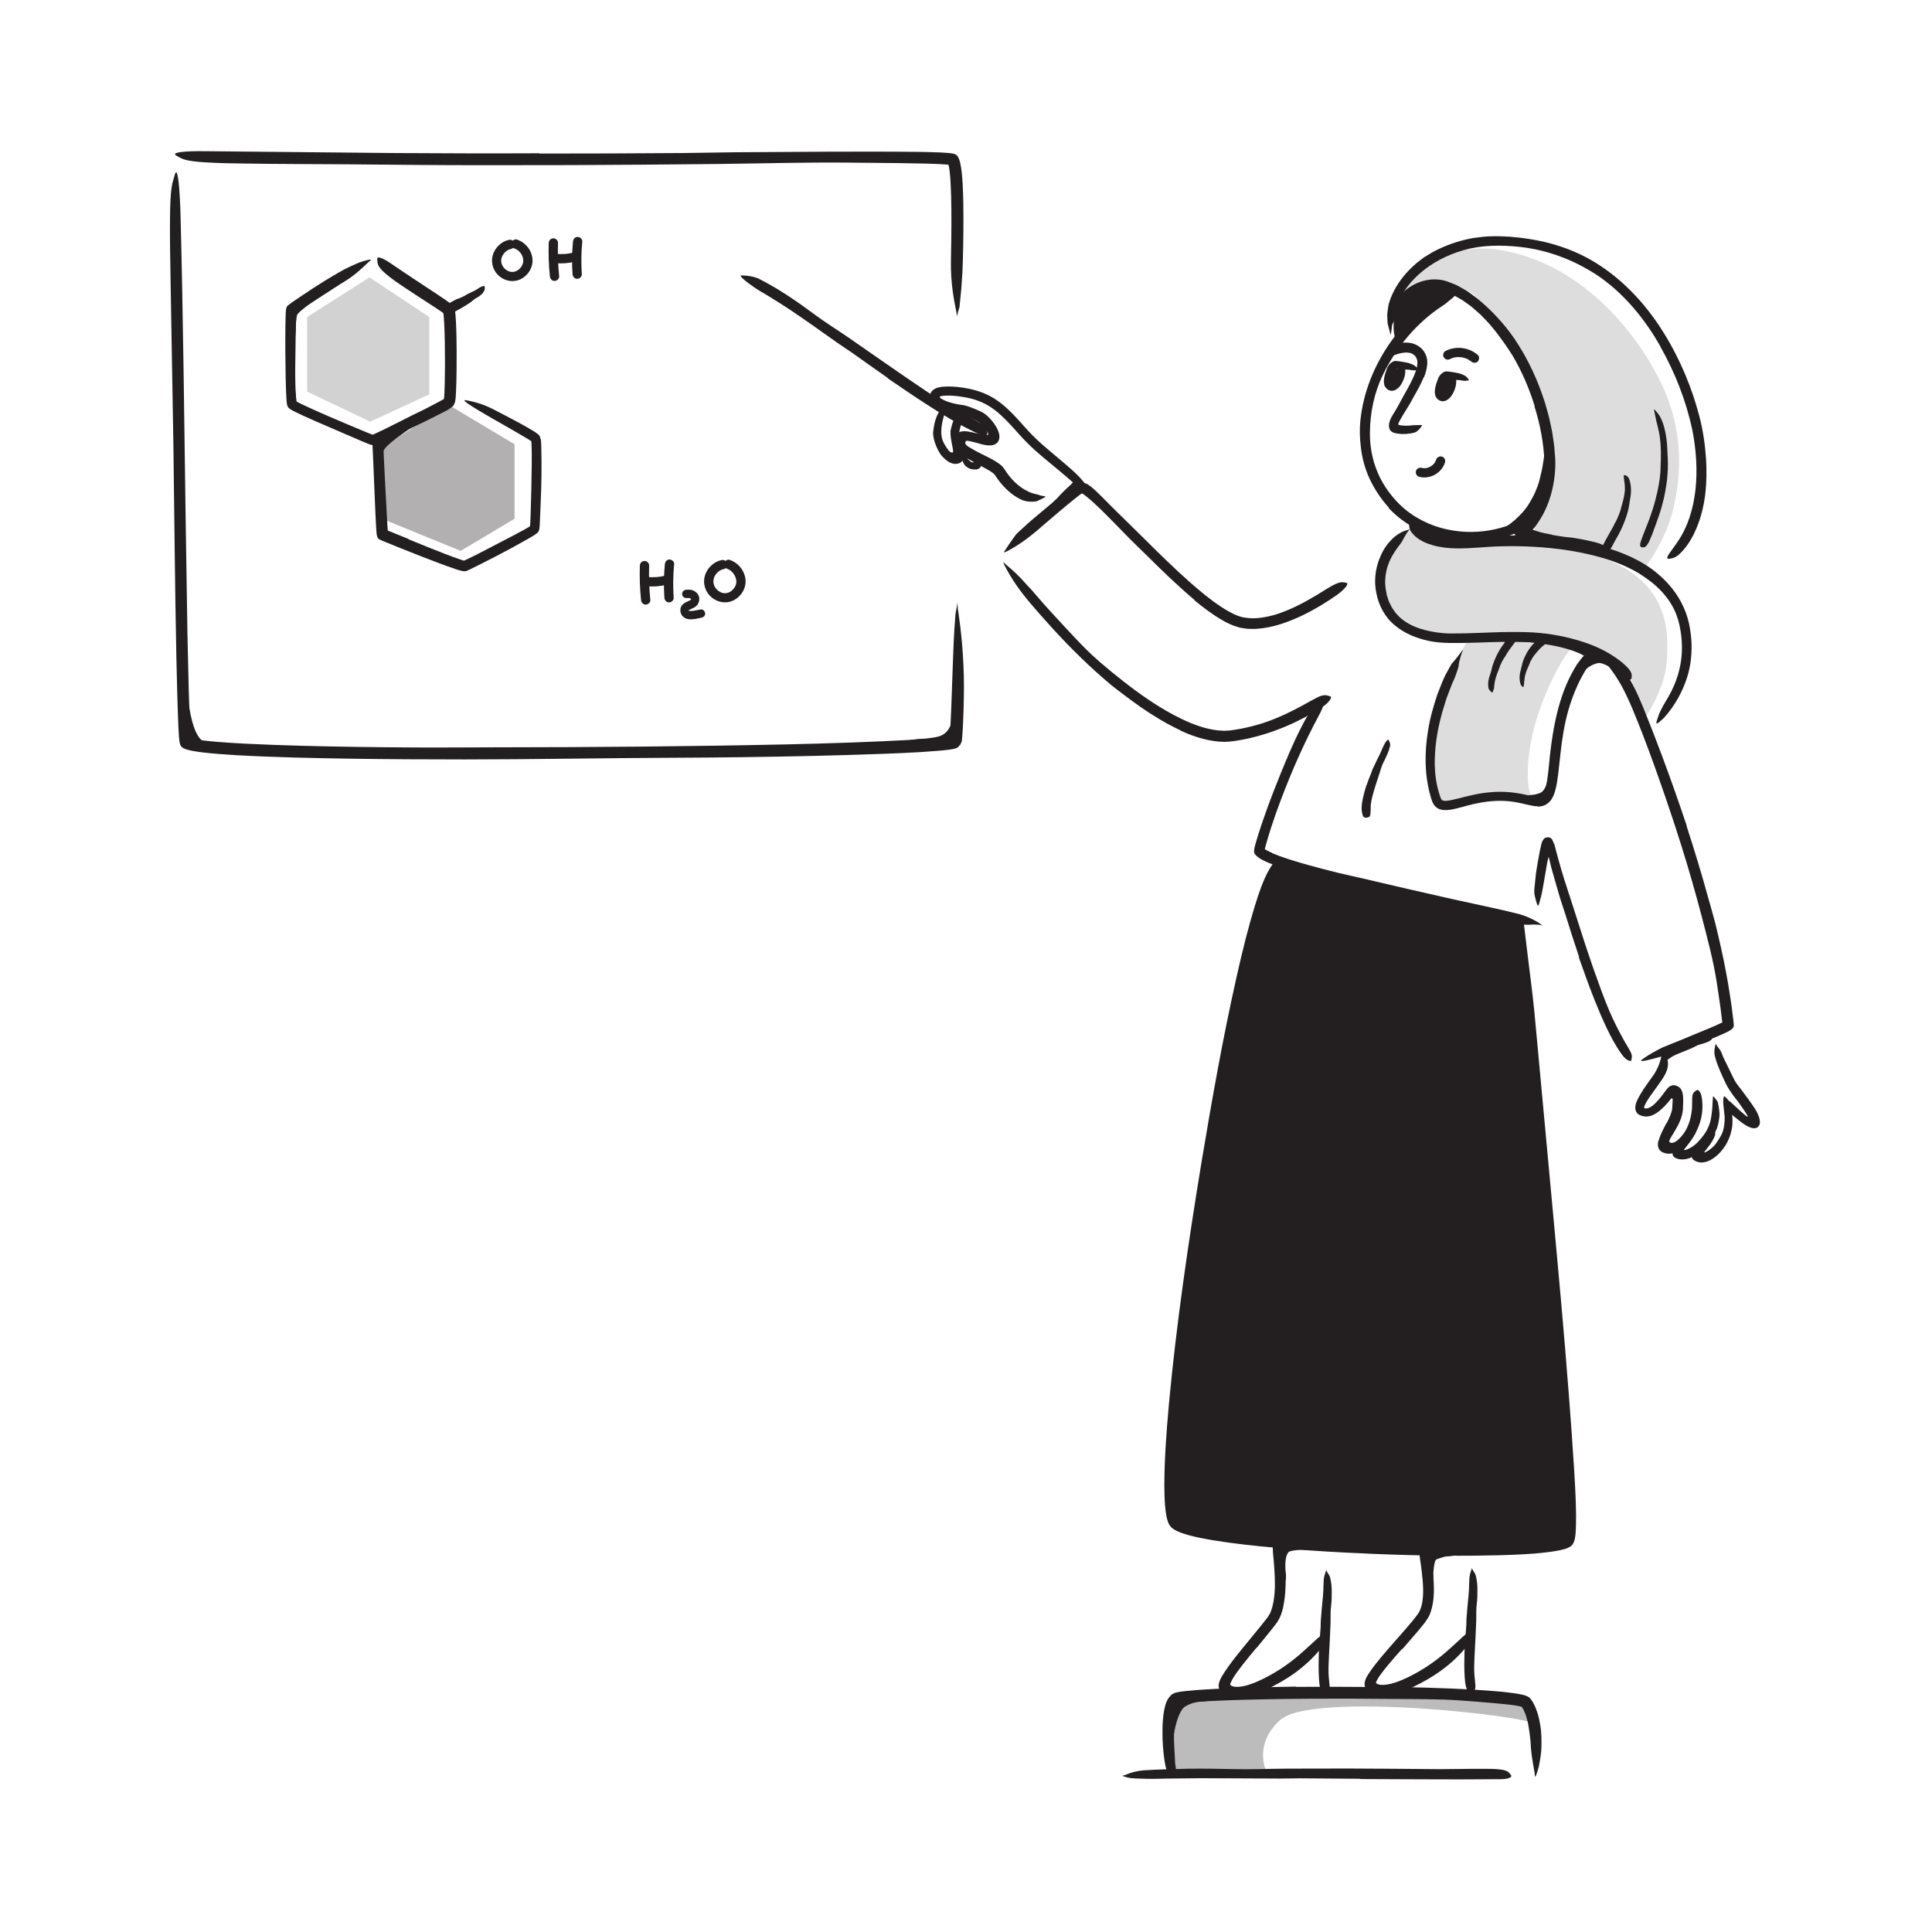 <?xml version="1.0" encoding="UTF-8"?><svg id="Layer_1" xmlns="http://www.w3.org/2000/svg" width="520" height="520" viewBox="0 0 520 520"><defs><style>.cls-1{opacity:.35;}.cls-1,.cls-2,.cls-3,.cls-4,.cls-5{fill:#231f20;stroke-width:0px;}.cls-2{opacity:.2;}.cls-3{opacity:.3;}.cls-4{opacity:.15;}</style></defs><path class="cls-3" d="M412.63,464c0-1.97-59.39-8.88-68.07-1.07-7.19,6.47-3.82,13.62-3.82,13.62,0,0-25.47,1.62-25.71-.83s-.96-17.05,2.67-18.21c3.63-1.16,63.3-1.46,63.3-1.46l30.01,1.8,1.61,6.15Z"/><path class="cls-5" d="M383.2,101.54c-.79,1.91-1.76,3.61-2.72,5.29-.35.61-.65,1.25-1.01,1.85l-1.92,3.12c-.31.52-.61,1.04-.87,1.54l-.14.25c-.03.06-.06.12-.09.19-.06.13-.11.27-.1.42,0,.15.16.18.28.21.13.03.26.05.39.07l.6.06c.25.02.51.04.76.04.65.01,1.3-.05,1.95-.13.65-.04,1.33-.02,2.04-.05.44,0,.43.09.16.46-.27.35-.79,1.11-1.62,1.5-.75.25-1.53.36-2.32.43-.39.03-.79.04-1.19.03l-.3-.02-.4-.03c-.35-.03-.7-.09-1.04-.15-.69-.15-1.2-.4-1.5-.84-.34-.51-.36-1.1-.28-1.71.06-.31.13-.61.24-.93.11-.3.27-.65.34-.77.18-.35.38-.67.58-.99.97-1.49,1.74-3.08,2.6-4.6.94-1.66,1.88-3.31,2.66-5,.47-1.04.88-2.1,1.09-3.15.15-.81.18-1.51-.11-2.15-.27-.64-.78-1.14-1.47-1.39-1.08-.38-2.36-.17-3.51.15-.26.06-.5.18-.76.26-.94.32-1.27.27-1.78-.19-.12-.11-.25-.2-.35-.31-.34-.35-.12-1,.68-1.55,1.2-.71,2.6-1.22,4.18-1.25.79.01,1.63.09,2.48.43.85.33,1.7.9,2.32,1.7.44.61.75,1.23.94,1.96.2.77.16,1.42.11,2.04-.14,1.21-.48,2.24-.85,3.22l-.06-.02Z"/><path class="cls-5" d="M389.54,106.07c.48-1.11.95-2.23,1.43-3.34.14-.32.22-.61.13-.96-.08-.29-.3-.6-.57-.75-.29-.15-.64-.23-.96-.13-.29.09-.62.28-.75.57-.48,1.11-.95,2.23-1.43,3.34-.14.32-.22.61-.13.96.08.29.3.6.57.75.29.15.64.23.96.13.29-.09.62-.28.75-.57h0Z"/><path class="cls-5" d="M375.47,103.08l.96-2.25c.09-.14.14-.3.15-.46.04-.17.03-.33-.02-.5-.08-.29-.3-.6-.57-.75-.29-.15-.64-.23-.96-.13-.29.09-.62.28-.75.57l-.96,2.25c-.09.14-.14.3-.15.46-.04.17-.03.33.02.5.08.29.3.6.57.75.29.15.64.23.96.13.29-.09.62-.28.75-.57h0Z"/><path class="cls-5" d="M255.97,198.41c-.98.9-2.31,1.43-3.49,1.58-.43.07-.85.15-1.26.17-1.44.05-2.82,0-4.23.06-.62.02-1.24.08-1.86.14-.79.02-1.58.14-2.39-.02-.26-.08-.22-.07-.03-.22.19-.19.55-.46.99-.58l1.19-.32c.4-.09.8-.13,1.2-.19.8-.1,1.61-.18,2.43-.2.97-.04,2-.22,2.92-.35,1.03-.15,1.95-.41,2.7-.98.46-.35.88-.8,1.2-1.31.51-.78.84-1.68,1.04-2.62.16-.73.09-1.49.15-2.24.01-.17.01-.33.04-.5.09-.63.23-.83.61-.95.08-.03.16-.07.24-.08.24-.05.52.22.65.7.21.71.41,1.47.39,2.26-.01.78-.02,1.63-.33,2.43-.43,1.21-1.13,2.34-2.1,3.26l-.04-.03Z"/><path class="cls-5" d="M50.03,195.27c-.24-1.19-.37-2.36-.48-3.52-.03-.42-.11-.84-.14-1.26-.07-1.49-.1-2.96-.15-4.42-.02-.65-.09-1.3-.1-1.94-.04-.82-.06-1.65-.05-2.48,0-.26.04-.23.14-.02.09.21.29.59.42,1.05.21.83.49,1.65.59,2.48.11.84.19,1.67.25,2.52.06,1.01.29,2.04.48,3.04.19,1.11.42,2.2.7,3.27.07.34.19.65.29.98.1.33.18.66.31.96.18.48.35.96.6,1.4.21.47.5.88.79,1.28.48.61,1.1,1.06,1.73,1.43.14.08.27.17.41.24.52.29.58.55.47,1.07-.02.12-.04.24-.07.34-.1.34-.51.53-1.06.38-1.63-.47-2.94-1.86-3.8-3.32-.29-.56-.61-1.12-.81-1.71-.23-.58-.45-1.16-.57-1.76l.05-.02Z"/><polygon class="cls-1" points="120.55 108.87 138.49 119.57 138.49 139.62 123.99 148.27 102.64 139.55 102.64 120.67 120.55 108.87"/><path class="cls-5" d="M77.28,95.36c.05-1.79.16-3.58.29-5.37.05-.65.09-1.31.18-1.96.18-1.16.33-2.28.69-3.5.24-.81.77-1.24,1.2-1.65.45-.41.93-.75,1.41-1.09.85-.59,1.7-1.17,2.55-1.72,1.09-.71,2.19-1.42,3.43-1.85.38-.14.39-.02.18.29-.22.3-.59.9-1.17,1.36-1.08.74-2.14,1.5-3.17,2.27-1,.77-2.1,1.59-2.76,2.39-.12.12-.11.21-.16.31-.04.13-.08.34-.12.5-.07.35-.1.76-.15,1.15-.06.79-.09,1.6-.13,2.4-.09,1.76-.24,3.54-.3,5.31l-.1,3.28c-.04,1.66-.06,3.33.03,4.97.07,1.28.24,2.52.4,3.77l.11.82c.12,1.03.08,1.36-.23,1.63-.07.06-.13.14-.2.18-.23.14-.51-.25-.71-1.01-.59-2.25-.91-4.66-1.1-7.08-.13-1.8-.24-3.61-.21-5.42h.05Z"/><path class="cls-5" d="M102.89,118.63c1.21-1.16,2.47-2.11,3.79-2.99.48-.32.92-.68,1.41-.98,1.72-1.05,3.47-2.04,5.26-2.94.79-.4,1.59-.81,2.38-1.21.99-.55,2.09-.94,3.25-1.12.37-.04.33.05.09.27-.24.22-.63.66-1.14,1.06-.44.37-.92.65-1.41.94l-1.44.89c-.48.29-.96.59-1.45.89-.5.28-1,.53-1.51.8-1.22.63-2.35,1.5-3.48,2.3-1.24.89-2.49,1.78-3.63,2.76-.68.6-1.38,1.26-1.75,1.93-.05.12-.1.24-.11.31-.03.1-.02.34-.03.5l-.04,1.08c-.02.72-.04,1.44-.04,2.15,0,1.11.13,2.2.2,3.3.02.24.05.48.05.72.03.9-.15,1.19-.64,1.4-.11.05-.22.11-.33.14-.37.1-.69-.26-.83-.93-.33-1.99-.36-4.1-.35-6.22l.02-1.18v-.59s.02-.3.02-.3v-.15s.05-.29.05-.29c.17-.76.47-1.19.75-1.57.28-.39.58-.71.87-1.02l.04.03Z"/><path class="cls-5" d="M287.69,132.83c-.42.33-.83.68-1.22,1.04-.15.13-.26.29-.41.42-.52.46-1.04.93-1.55,1.42-.23.21-.44.44-.65.67-.14.14-.24.31-.4.44-.18.11-.33.24-.56.29-.15.03-.13.03-.14-.12-.03-.16-.08-.46-.02-.71.37-.74.86-1.37,1.51-1.89.38-.31.67-.74,1.01-1.11.38-.4.77-.79,1.17-1.18.25-.23.5-.47.74-.7.37-.36.77-.69,1.14-1.05.29-.28.52-.62.79-.92.06-.07.11-.15.18-.21.25-.22.4-.21.7.1.07.07.14.13.19.2.19.23.26.55.13.74-.37.61-.86,1.07-1.39,1.55-.4.34-.8.69-1.21,1.03l-.03-.02Z"/><path class="cls-5" d="M452.22,281.12c.69-.28,1.4-.52,2.12-.76.26-.09.49-.24.76-.32.93-.29,1.87-.58,2.8-.86.41-.13.81-.3,1.2-.47.51-.2,1.02-.45,1.66-.27.21.09.21.17.16.47-.03.15-.07.33-.13.54-.05.22-.14.39-.27.47-.44.36-.93.54-1.44.73-.5.19-1.02.35-1.56.48-.65.15-1.23.54-1.84.82-.68.3-1.36.61-2.06.88-.43.17-.86.35-1.29.52-.65.28-1.31.52-1.93.84-.48.25-.91.6-1.37.9-.1.07-.19.15-.3.21-.41.18-.62.04-.9-.39-.06-.1-.13-.19-.18-.28-.17-.3-.15-.73.07-1.02.69-.75,1.56-1.18,2.45-1.63.66-.32,1.35-.61,2.04-.91l.02.05Z"/><path class="cls-5" d="M314.56,463.86c.23-.86.5-1.71.83-2.56.33-.85.67-1.7,1.24-2.55.24-.3.46-.66.78-.92.16-.13.32-.28.48-.39l.48-.28c1.15-.57,2.27-.82,3.39-1.06,1.12-.22,2.23-.38,3.34-.46.99-.07,1.97-.15,2.95-.22l.95-.06c.32,0,.64.01.95.03.32.05.64.02.95.15.32.14.62.28.92.43.37.18.31.14-.03.25-.17.05-.41.18-.69.4-.14.1-.29.24-.45.32-.16.06-.32.11-.49.14-1.2.28-2.41.34-3.62.53-.61.07-1.21.18-1.81.24-.61.05-1.22.1-1.83.15-1.44.14-2.96.7-3.96,1.33-.49.31-.91.91-1.28,1.64-.37.7-.65,1.48-.9,2.27-.29.98-.55,1.98-.72,2.99-.27,1.54-.45,3.11-.42,4.66.02,1.21.25,2.37.51,3.5.06.25.16.48.21.73.22.92.25,1.2-.23,1.59-.1.08-.18.18-.27.25-.28.21-.83-.04-1.15-.78-.92-2.18-1.1-4.65-.99-7.04.09-1.78.38-3.55.79-5.3h.05Z"/><path class="cls-5" d="M344.07,417.93c.11-.31.25-.62.42-.93l.29-.47c.13-.17.32-.34.48-.5.16-.19.33-.29.51-.38.17-.09.36-.21.51-.26.31-.1.65-.24.94-.28.44-.1.84-.22,1.25-.25,1.45-.14,2.8.17,4.13.34.59.1,1.18.16,1.76.23.75.06,1.48.3,2.2.55.22.08.19.16-.01.31-.21.14-.59.42-1.03.56-.78.27-1.53.32-2.27.38-.74.08-1.48-.02-2.21-.09-.88-.08-1.78.05-2.6.15-.46.05-.87.14-1.23.25-.33.16-.4.16-.65.57-.24.43-.4.97-.49,1.54-.14.87-.15,1.81-.11,2.75.02.74.24,1.47.15,2.26,0,.17-.02.35-.06.53-.16.67-.4.88-.8.87-.09,0-.17,0-.25,0-.24-.06-.41-.35-.51-.73-.07-.28-.17-.58-.29-.88-.12-.3-.24-.61-.29-.93-.12-.64-.3-1.33-.31-2.06-.04-1.08.02-2.27.4-3.55l.06.02Z"/><path class="cls-5" d="M383.92,419.92c.08-.31.18-.59.36-1,.11-.19.23-.39.38-.56l.49-.45c.54-.3.84-.39,1.19-.5.33-.1.61-.23.93-.29,1.09-.19,2.14-.24,3.19-.24.46-.01.92-.07,1.37-.12.58-.08,1.18-.04,1.78.23.19.08.16.17.02.37-.15.16-.38.63-.69.79l-.4.22-.2.11-.21.05c-.28.06-.55.12-.83.17-.55.1-1.11.18-1.68.2-.69-.02-1.35.26-1.97.45-.21.06-.4.13-.59.19l-.41.17c-.13.06-.21.13-.29.31-.15.31-.27.76-.34,1.21-.11.7-.21,1.43-.24,2.18-.01.29.01.58.02.89,0,.3-.04.61-.1.92-.04.14-.05.29-.11.43-.29.52-.6.62-.94.5-.08-.03-.16-.05-.23-.09-.22-.14-.31-.41-.43-.7-.17-.44-.24-.86-.38-1.35-.02-.47-.02-.97-.01-1.5.03-.8.08-1.6.28-2.58h.06Z"/><path class="cls-5" d="M343.64,230.87l-13.19,49s-13.26,80.79-14.25,91.8c-.99,11.01-2.12,37.15-.43,38.32s35.67,6.14,48.43,6.56c12.76.42,43.96,1.28,50.89-.17,6.93-1.45,8.17-2.58,8.17-2.58l-7.9-95.1-5.36-71.31-35.02-6.96-31.34-9.57Z"/><path class="cls-4" d="M377.52,77.34s1.86,2.57,4.75.95c2.88-1.62,9.72-2.11,13.78.53,4.06,2.65,13.39,17.02,15.43,21.67,2.04,4.64,7.17,19.47,4.77,28.78-2.4,9.3-5.78,13.61-.79,15.52,4.99,1.91,24.32,4.08,27.29,7.93,0,0,5.34-6.53,7.59-15.7,2.26-9.17,2.8-21.03-3.03-33.46-5.83-12.42-20.51-32.49-43.72-36.32-8.54-1.41-16.97,1.68-19.36,3.51-2.39,1.82-6.71,6.58-6.71,6.58Z"/><path class="cls-4" d="M380.6,142.53s-3.2.36-6.24,5.79c-3.05,5.44-1.75,10.58-.28,14.27,1.47,3.68,6.78,7.67,12.78,8.88,6.01,1.21,26.23-2.5,31.79.27,5.56,2.77,18.03,6.27,19.28,8.59,1.25,2.32,5,12.68,5,12.68,0,0,5.06-7.48,5.64-14.59.7-8.59.79-22.68-19.38-29.01-4.81-1.51-29.74-4.68-34.44-3.98-4.71.71-14.15-2.9-14.15-2.9Z"/><path class="cls-4" d="M423.49,174.21c-1.92.72-7.5,10.87-10.2,20.28-2.55,8.9-2.66,17.56-.92,20.36,1.18,1.9-1.89-2.08-7.26-1.24s-13.38,3.95-15.69,3.11c-2.31-.85-4.75-5.9-4.68-8.38.07-2.48,1.89-17.63,1.89-17.63l4.13-10.38,4.41-8.37s20.86.49,22.57.81,5.75,1.45,5.75,1.45Z"/><path class="cls-5" d="M375.69,91.72c-1.84-5.85,1.07-9.62,1.07-9.62,0,0,5-4.85,9.94-5s5.87,1.5,5.87,1.5c0,0-6.73,3.26-9.06,5.17-2.33,1.91-7.83,7.95-7.83,7.95Z"/><path class="cls-5" d="M418.66,208.9c-.19.94-.38,1.89-.74,2.88-.13.36-.26.77-.46,1.1-.37.59-.85,1.15-1.44,1.54-.59.4-1.25.65-1.9.78-.58.11-1.15.19-1.72.16-.36-.02-.72-.05-1.07-.12-.17-.04-.34-.09-.51-.14-.17-.04-.31-.22-.46-.32-.18-.16-.14-.18.07-.3.11-.06.26-.17.44-.3.17-.1.34-.15.52-.15,1.28-.07,2.36-.22,3.32-.71.59-.3.97-.92,1.27-1.56.3-.69.5-1.58.64-2.46l.24-1.67c.11-.85.24-1.72.31-2.59.06-.67.01-1.35.07-2.04,0-.15.01-.31.04-.46.12-.56.33-.72.78-.7.1,0,.21,0,.31.01.33.05.55.35.59.72.12,1.14.06,2.31,0,3.55-.07.91-.11,1.85-.27,2.79h-.05Z"/><path class="cls-5" d="M428.69,176.58c.51-.15,1.02-.33,1.69-.31.76.03,1.18.21,1.66.39.34.14.7.24,1.01.43,1.12.66,1.97,1.59,2.65,2.57.29.45.57.89.82,1.34.31.57.7,1.14.54,1.89-.07.24-.08.21-.33.13-.3-.06-.75-.18-1.02-.42-.74-.96-1.49-1.72-2.13-2.66-.42-.55-1.08-.84-1.68-1.1-.34-.14-.68-.27-1.04-.34-.29-.07-.51-.06-.89,0-.43.08-.89.25-1.33.46-.67.33-1.34.74-1.9,1.26-.43.41-.75.91-1.07,1.38-.07.1-.13.22-.2.32-.28.36-.45.4-.94.21-.11-.04-.22-.08-.33-.13-.35-.16-.51-.52-.38-.94.2-.61.51-1.17.88-1.69.4-.49.87-.94,1.37-1.34.76-.6,1.6-1.09,2.58-1.49l.02.05Z"/><path class="cls-5" d="M416.09,173.41c-1.53-.25-3.07-.45-4.62-.59l-1.7-.11c-2-.16-4.01-.24-6.02-.28-.89-.01-1.79.02-2.68.06-1.14.08-2.27.17-3.43.1-.36-.07-.32-.09-.04-.28.28-.17.82-.46,1.47-.63,2.33-.32,4.69-.56,7.06-.39,1.42.09,2.89.05,4.34.12,1.59.09,3.18.25,4.77.47.98.13,1.95.3,2.91.47,1.47.27,2.92.65,4.35,1.06,1.11.34,2.21.65,3.29,1.16.23.12.47.23.7.35.84.53,1.01.88.9,1.28-.03.1-.04.2-.09.28-.15.27-.61.23-1.13-.09-1.61-.9-3.55-1.53-5.54-2.05-.73-.21-1.5-.34-2.25-.52-.77-.13-1.53-.29-2.3-.4v-.03Z"/><path class="cls-5" d="M417.6,143.94c1.28.24,2.59.44,3.91.61.48.06.97.07,1.46.14,1.71.24,3.44.56,5.15.97.76.18,1.54.34,2.29.59.47.22.97.35,1.41.65.22.15.46.25.64.46.16.23.32.45.46.68.12.33.14.24-.19.22-.16,0-.39,0-.65.02-.15.02-.28.03-.41.05-.13,0-.26-.02-.38-.05-1.73-.35-3.51-.8-5.45-1.22-1.15-.26-2.39-.29-3.6-.41-1.33-.14-2.68-.3-4.03-.5-.83-.12-1.66-.27-2.5-.42-1.26-.27-2.52-.6-3.75-1.1-.87-.36-1.68-.37-2.62-.37-.21,0-.43.02-.68-.03-.45-.08-.94-.28-1.15-.66-.18-.4-.06-.7.13-.86.09-.08.17-.16.25-.19.14-.06.31-.01.49-.03.04,0,.1-.03.13-.05,0,0-.02.01-.03.02,0,0,.03-.02.04-.04.01-.01.02-.03.03-.05.01-.02.07-.09.1-.13.04-.08.02-.06.07-.08.16-.06.63-.13,1.07-.12.46,0,.97.03,1.49.14.5.08,1.09.31,1.51.47.38.12.71.29,1.12.39,1.14.37,2.42.62,3.7.84v.05Z"/><path class="cls-5" d="M379.26,78.61c.96-.52,1.99-.91,3.02-1.23.38-.1.76-.24,1.14-.33,1.37-.25,2.77-.35,4.14-.18.3.04.61.08.91.11l.9.17c.39.05.75.21,1.13.32.37.14.67.43.99.64.19.15.13.19-.11.23-.24.03-.66.11-1.07.11-1.4-.31-2.8-.29-4.24-.29-.87,0-1.76.23-2.62.49-.95.25-1.87.63-2.77,1.05-.55.27-1.09.56-1.6.91-.77.52-1.53,1.09-2.14,1.78-.5.52-.82,1.16-1.2,1.76-.08.13-.13.28-.21.41-.29.49-.48.59-.92.49-.1-.02-.2-.04-.3-.07-.32-.11-.42-.46-.27-.91.41-1.38,1.4-2.57,2.49-3.57.41-.38.84-.73,1.3-1.04.44-.34.93-.61,1.41-.89l.02.03Z"/><path class="cls-5" d="M412.36,134.17c.33-.69.73-1.36.99-2.09.31-.71.6-1.44.82-2.2.18-.55.3-1.11.42-1.67.12-.49.26-.98.36-1.48l.28-1.51c.15-1.01.36-2.03.41-3.05.07-.91.06-1.83.04-2.74-.06-1.17-.15-2.34-.29-3.51-.03-.37.02-.34.18-.05.15.28.51.8.76,1.46.19.59.39,1.2.53,1.81.13.61.26,1.23.35,1.85.03.62.05,1.25.06,1.88-.03.63-.08,1.25-.14,1.88-.11.75-.24,1.5-.32,2.27-.11.76-.25,1.53-.4,2.28-.43,1.64-.93,3.27-1.66,4.8l-.69,1.41-.81,1.35c-.39.69-.94,1.29-1.4,1.93-.52.6-1.09,1.17-1.63,1.74l-1.4,1.21c-.5.36-1.03.69-1.55,1.02-.23.16-.46.28-.73.37-.97.34-1.34.29-1.65-.06-.07-.08-.16-.15-.21-.24-.17-.29.11-.7.66-1.09.86-.49,1.6-1.15,2.36-1.75.35-.35.68-.71,1.07-1.01.35-.34.67-.73,1.02-1.08.27-.25.48-.56.71-.86l.68-.9c.38-.66.82-1.29,1.15-1.98l.05.02Z"/><path class="cls-5" d="M434.81,140.59c.49-.96.91-1.97,1.27-2.99.13-.37.18-.77.3-1.15.39-1.34.79-2.71.92-4.11.1-.62.01-1.25,0-1.86-.05-.39-.09-.79-.14-1.18-.05-.39-.12-.77-.14-1.18,0-.25.23-.3.54-.17.31.13.72.46.92.94.61,1.71.62,3.55.29,5.28-.19,1.04-.29,2.12-.55,3.16-.28,1.14-.67,2.25-1.09,3.34-.28.66-.55,1.33-.87,1.97-.47.98-.99,1.94-1.55,2.88-.2.37-.4.74-.6,1.12-.19.38-.4.76-.65,1.12-.11.16-.2.33-.31.49-.48.56-.8.58-1.31.23-.11-.08-.23-.15-.33-.23-.31-.27-.43-.81-.23-1.2.6-1.2,1.26-2.39,1.97-3.63.53-.91,1.06-1.86,1.5-2.85l.05.02Z"/><path class="cls-5" d="M404.92,176.94c-.43.68-.82,1.41-1.14,2.18-.12.28-.19.57-.3.85-.42.99-.78,2.01-1.05,3.06-.11.47-.19.94-.24,1.41-.05.3,0,.61-.1.91-.13.3-.22.6-.33.91-.08.19-.18.17-.36.01-.18-.16-.5-.47-.72-.86-.34-1.37-.05-2.71.42-3.96.29-.75.39-1.57.64-2.35.28-.85.61-1.68.99-2.5.24-.5.49-.99.78-1.47.41-.74.92-1.42,1.42-2.11.4-.53.73-1.13,1.24-1.65.11-.11.2-.25.33-.35.52-.33.8-.24,1.13.21.08.1.16.2.22.31.21.37.19.8.04,1.1-.51.8-1.1,1.46-1.69,2.31-.42.63-.86,1.29-1.23,2.01l-.05-.02Z"/><path class="cls-5" d="M413.13,176.13c-.46.57-.86,1.23-1.21,1.91-.14.25-.18.53-.31.79-.22.45-.39.92-.61,1.39-.18.48-.36.96-.48,1.46-.14.44-.15.89-.23,1.34-.06.58-.1,1.15-.19,1.74-.04.18-.17.18-.35.04-.17-.14-.44-.43-.53-.79-.35-1.27-.26-2.58.12-3.81.22-.73.32-1.53.59-2.27.28-.82.67-1.6,1.09-2.36.29-.45.55-.92.9-1.35.24-.33.5-.65.81-.94.28-.31.62-.56.93-.84.51-.41,1.01-.88,1.66-1.17.14-.07.27-.16.43-.18.58-.09.79.04.93.55.03.12.07.23.09.34.06.39-.11.76-.35.95-.7.61-1.28.98-1.9,1.62-.41.51-.96.96-1.35,1.59l-.05-.03Z"/><path class="cls-5" d="M348.71,454.02c6.96-.04,13.91-.02,20.87.04,2.54.02,5.08-.04,7.61,0,8.95.21,17.88.47,26.86,1.26,1.25.13,2.5.27,3.77.46.63.09,1.27.21,1.93.35.35.09.63.15,1.08.32.22.08.41.21.62.32.17.15.37.28.51.47l.42.62c.12.17.24.35.32.53.18.37.4.72.54,1.1.32.74.56,1.49.78,2.24.33,1.29.57,2.59.73,3.9.12,1.3.17,2.61.14,3.9,0,.65-.05,1.29-.08,1.94-.08.64-.15,1.28-.26,1.92-.1.64-.21,1.27-.34,1.9-.12.63-.36,1.25-.53,1.86-.53,1.53-.5,1.3-.65-.07-.2-1.38-.77-3.86-.98-6.66-.07-2.08-.37-4.12-.69-6.07-.16-.99-.43-1.91-.72-2.8-.18-.41-.32-.87-.53-1.24-.1-.19-.2-.39-.3-.57l-.17-.25c-.07-.09-.02-.04-.03-.07-.02-.01.01-.01-.04-.03-.22-.07-.53-.15-.85-.21-.64-.13-1.35-.23-2.07-.32-1.43-.18-2.91-.29-4.38-.44-2.96-.28-5.96-.5-8.96-.72-6.18-.45-12.65-.36-19-.43-6.98-.07-13.97-.1-20.96-.06-4.3.03-8.61.06-12.9.16-6.51.15-13.06.27-19.47.79-.73.06-1.46.14-2.17.23-.35.05-.72.1-1.02.15-.19.05-.4.05-.54.2-.07.1-.16.18-.2.29l-.16.36c-.11.37-.25.71-.32,1.12-.1.39-.17.79-.23,1.21-.07.41-.12.83-.16,1.25-.17,1.68-.22,3.39-.2,5.11.02,1.07.08,2.12.14,3.2.23,4,.31,5.23-.34,6.22-.14.23-.27.52-.43.67-.5.53-1.43-1.07-1.9-4.13-.4-2.71-.61-5.47-.57-8.31,0-1.42.09-2.86.28-4.35.1-.74.24-1.51.46-2.32l.2-.63c.06-.2.15-.42.28-.66.29-.69.77-1.15,1.22-1.66.39-.2.76-.46,1.2-.55.22-.05.44-.11.67-.15l.45-.07c.51-.08,1-.13,1.48-.19.96-.1,1.92-.18,2.87-.26,1.9-.14,3.8-.25,5.7-.35,7.02-.34,14.05-.47,21.07-.59v.08Z"/><path class="cls-5" d="M377.32,443.84c-1.29,1.46-2.57,2.91-3.79,4.38-.61.74-1.21,1.48-1.76,2.23-.27.38-.55.75-.78,1.13-.12.19-.23.38-.32.57-.1.16-.21.44-.23.44-.07.13-.15.31-.03.43.06.07.14.13.22.18.05,0,.14.05.22.1.11.03.23.05.34.09.77.21,1.89.09,2.98-.16,1.1-.26,2.23-.65,3.33-1.13,2.21-.94,4.37-2.15,6.44-3.48,1.83-1.19,3.59-2.54,5.24-3.95,1.05-.92,2.07-1.87,3.1-2.8,1.04-.94,1.93-1.92,3.23-2.68.63-.61.56-.56.39.24-.1.81-.16,2.69-1.34,3.96-3.87,4.69-8.82,8.13-14.33,10.7-1.67.74-3.38,1.49-5.27,2.03-.96.25-1.94.48-3.05.47-.55-.01-1.13-.04-1.72-.23-.3-.07-.58-.2-.88-.35-.34-.13-.6-.41-.88-.64-.33-.24-.55-.56-.8-.87l-.14-.24-.03-.06s0-.05,0-.07l-.05-.13c-.09-.17-.09-.35-.13-.53-.03-.36.04-.73.14-1.09.12-.35.24-.72.43-1.04.15-.28.27-.47.41-.69.55-.85,1.1-1.63,1.68-2.38,1.15-1.5,2.36-2.92,3.57-4.32l4.79-5.46c1.17-1.38,2.4-2.78,3.41-4.2.84-1.29,1.19-3.07,1.3-4.81.15-2.74-.22-5.46-.56-8.19-.09-.6-.18-1.19-.26-1.8-.3-2.26-.14-3.03.51-3.6.15-.13.29-.29.44-.38.48-.27,1.1.59,1.49,2.24.57,2.46,1.02,5.04,1.24,7.73.12,2.7.18,5.5-.85,8.55l-.35.85c-.15.29-.33.58-.49.86-.35.57-.63.89-.96,1.33-.63.81-1.28,1.58-1.92,2.34l-3.88,4.48-.06-.04Z"/><path class="cls-5" d="M338.25,443.41c-1.27,1.52-2.52,3.04-3.73,4.58-1.17,1.54-2.43,3.1-3.16,4.69-.07.13-.13.3-.17.38l-.05.13c-.02.08-.04.17,0,.26.05.07.1.14.17.19.04.06.18.09.36.19.67.26,1.78.26,2.88.03,1.11-.22,2.26-.61,3.38-1.07,2.26-.93,4.46-2.15,6.57-3.49,1.87-1.21,3.66-2.57,5.34-4,.54-.46,1.07-.94,1.58-1.42l1.57-1.42c1.06-.95,1.97-1.95,3.29-2.73.64-.62.56-.57.39.24-.11.82-.19,2.72-1.39,4.01-3.95,4.75-8.99,8.26-14.64,10.82-1.71.73-3.45,1.5-5.42,1.98-.97.25-2.04.4-3.2.31-.29-.02-.58-.05-.89-.14-.3-.07-.6-.15-.9-.32l-.46-.23c-.15-.11-.29-.24-.44-.35l-.43-.36c-.13-.13-.24-.28-.35-.43-.54-.62-.67-1.49-.45-2.27.1-.38.25-.82.42-1.13.13-.27.26-.51.4-.75.56-.94,1.15-1.78,1.74-2.62,1.19-1.67,2.46-3.24,3.72-4.8l4.69-5.71,1.72-2.18c.26-.36.6-.75.76-1.08.1-.17.21-.33.3-.52l.24-.58c.61-1.6.86-3.43.99-5.23.18-2.82-.04-5.61-.26-8.41-.06-.62-.12-1.22-.18-1.84-.08-1.15-.11-1.91-.02-2.46.11-.55.31-.88.64-1.16.15-.13.29-.3.44-.38.47-.28,1.11.62,1.44,2.34.91,5.11,1.39,10.54.18,16.33-.29,1.09-.57,2.19-1.3,3.37l-.26.43-.24.32-.47.63-.95,1.21-3.81,4.69-.06-.04Z"/><path class="cls-5" d="M355.09,443.07c.09-1.71.25-3.42.36-5.13.04-.62,0-1.25.05-1.87.18-2.2.36-4.4.59-6.59.1-.97.09-1.96.13-2.92.05-.62.03-1.25.13-1.87.09-.62.33-1.24.53-1.86.14-.39.07-.34.19,0,.06.16.19.4.38.68.2.28.41.62.52.98.35,1.27.47,2.54.47,3.82,0,1.27,0,2.55-.17,3.83-.21,1.53-.1,3.13-.15,4.69l-.23,5.17-.17,3.18c-.07,1.61-.17,3.22-.15,4.81.01,1.24.19,2.46.29,3.68.02.27.08.53.04.81-.06,1.01-.37,1.33-.91,1.54-.13.05-.25.11-.37.14-.39.09-.78-.32-1.07-1.06-.42-1.1-.45-2.22-.55-3.37-.08-1.14-.09-2.3-.09-3.46,0-1.72.07-3.45.11-5.18h.07Z"/><path class="cls-5" d="M394.3,442.56c.09-1.71.25-3.42.36-5.13.04-.62,0-1.25.05-1.87.18-2.2.36-4.4.59-6.59.1-.97.09-1.96.13-2.92.05-.62.03-1.25.13-1.87.09-.62.33-1.24.53-1.86.14-.39.07-.33.19,0,.06.16.19.4.38.68.2.28.41.62.52.98.35,1.27.47,2.54.47,3.82,0,1.27,0,2.55-.17,3.83-.21,1.53-.1,3.13-.15,4.69l-.23,5.17-.17,3.18c-.07,1.61-.17,3.22-.15,4.81.01,1.24.19,2.46.29,3.68.02.27.08.53.04.81-.06,1.01-.37,1.33-.91,1.54-.13.05-.25.11-.37.14-.39.09-.78-.32-1.07-1.06-.41-1.1-.45-2.22-.55-3.37-.08-1.14-.09-2.3-.09-3.46,0-1.72.07-3.45.11-5.18h.07Z"/><path class="cls-5" d="M316.67,406.02c.04.34.09.67.15.99.05.33.12.63.2.92.06.32.17.52.24.76.04.07.08.13.09.17.03.02.02.02.05.05.16.15.76.47,1.34.67.58.23,1.24.43,1.9.61,2.67.72,5.52,1.19,8.36,1.61,5.71.82,11.5,1.36,17.29,1.82,11.6.89,23.25,1.37,34.89,1.61,8.5.19,17,.15,25.45-.11,2.56-.07,5.11-.23,7.65-.38,1.26-.08,2.53-.19,3.75-.34.61-.08,1.21-.17,1.78-.29.27-.06.57-.12.78-.2.12-.03.18-.06.27-.11.08-.07.12-.19.14-.29,0-.01,0-.04.03-.13.02-.07.03-.16.04-.24l.08-.51c.08-.72.15-1.46.17-2.21.05-1.51.04-3.05.02-4.59-.06-3.08-.2-6.17-.37-9.27-.34-6.19-.8-12.39-1.29-18.58-.98-12.39-2.1-24.77-3.23-37.15-1.26-13.27-2.52-26.61-3.77-39.77-.77-8.46-1.63-16.94-2.22-25.43-.54-8.5-.96-17.02-.92-25.53.07-2.66.2-3.8.29-3.73.11.08.21,1.38.48,3.61.27,2.25.66,5.41,1.12,9.21.49,3.82,1.05,8.29,1.55,13.15,1.6,17.26,3.2,34.52,4.8,51.81,1.6,17.3,3.22,34.64,4.54,52.09.48,6.35.96,12.77,1.36,19.26.19,3.25.38,6.5.47,9.79.05,1.64.07,3.29.03,4.97-.02.84-.05,1.68-.12,2.55-.01.22-.05.45-.08.67-.03.24-.05.41-.13.76-.05.36-.18.66-.33.96-.12.31-.34.57-.55.83-.34.27-.74.45-1.13.65-.1.05-.2.07-.29.11l-.23.08c-.15.06-.29.09-.44.13-.58.16-1.12.27-1.67.37-1.09.21-2.16.35-3.23.47-2.14.26-4.26.42-6.38.52-4.24.22-8.47.31-12.67.35-11.8.1-23.59-.24-35.37-.86-5.89-.31-11.77-.71-17.65-1.22-5.88-.52-11.76-1.13-17.62-2.1-1.8-.3-3.61-.65-5.41-1.09-.9-.22-1.8-.48-2.71-.79-.91-.35-1.81-.65-2.79-1.44-.5-.46-.86-1.1-1.01-1.58-.2-.51-.3-.99-.41-1.48-.18-.95-.3-1.89-.38-2.82-.15-1.86-.19-3.69-.2-5.52.02-7.31.58-14.55,1.22-21.77,2.04-21.88,5.25-43.7,8.78-65.2,2.79-16.71,5.67-33.06,9.34-49.43.81-3.6,1.62-7.13,2.55-10.74,3.48-13.38,5.41-17.47,7.19-19.96.42-.56.93-1.32,1.24-1.61,1.1-.96-.66,4.32-3.27,13.99-3.88,14.35-6.97,29.38-9.88,44.64-2.88,15.27-5.49,30.83-7.78,46.46-1.69,11.61-3.23,23.27-4.45,34.96-.61,5.84-1.14,11.69-1.51,17.54-.18,2.92-.32,5.84-.37,8.75-.04,2.89-.04,5.82.31,8.55l-.07.04Z"/><path class="cls-5" d="M448.6,302.29c.69-1.41,1.39-2.8,1.48-4l.07-1.25.03-.62c0-.12.01-.11.02-.17.01-.17.05-.42-.11-.57-.06-.05-.14-.07-.21-.07-.07.04-.11.11-.16.16-.11.14-.14.2-.31.39-.9,1.08-1.86,2.16-3.09,3.09-1.21.86-2.89,1.85-5.05.84-.27-.16-.53-.34-.72-.59-.18-.25-.31-.55-.36-.86-.13-.59.03-1.35.17-1.74.3-.9.72-1.65,1.16-2.38,1.03-1.72,2.19-3.31,3.3-4.86.72-.98,1.23-1.96,1.63-2.98.4-1.01.71-2.09.85-3.31.18-.77.17-.69.6-.08.21.31.47.77.72,1.39.11.31.25.66.3,1.05.04.38.04.79-.02,1.21-.05.36-.12.73-.23,1.08-.13.34-.27.67-.43.99-.31.64-.69,1.24-1.06,1.78-.73,1.04-1.43,2.02-2.13,2.99-.71.96-1.4,1.92-1.94,2.88-.14.24-.25.47-.36.7-.05.11-.1.22-.13.32-.05.11-.07.21-.08.2-.05.09-.07.26.05.34.02.02.04.03.06.04l.06.04s.03.01.09.03c.11,0,.21.03.33.01.23-.01.49-.08.75-.2.53-.23,1.08-.65,1.59-1.14.51-.49.99-1.04,1.46-1.63l.35-.44.42-.56c.4-.51.78-1.08,1.19-1.54.47-.53.88-.59,1.32-.75.55-.05,1.17.16,1.65.47.95.67,1.16,1.99,1.17,3.37v.5s-.01.33-.01.33l-.02.64c-.02.44-.01.8-.05,1.35-.1,1.01-.38,1.93-.71,2.79-.41,1.06-.96,2.01-1.5,2.93l-.41.69-.36.57c-.15.24-.28.47-.41.72-.1.2-.2.4-.26.62-.02.11-.03.23.03.33.06.09.19.11.29.15.6.21,1.24-.15,1.75-.53l.21-.17c.1-.09.2-.18.3-.28.2-.18.38-.39.57-.59.37-.41.7-.85,1-1.3,1.21-1.95,1.8-4.26,1.96-6.48.03-.5.03-.98.03-1.48,0-1.86.05-2.47.78-2.97.15-.11.29-.26.44-.33.45-.25,1.16.49,1.38,2.05.35,2.28.2,4.84-.68,7.2-.2.59-.46,1.17-.73,1.73-.14.28-.29.55-.43.83-.17.29-.34.59-.53.86-.37.55-.77,1.06-1.22,1.54-.22.24-.45.48-.69.71l-.37.34c-.06.06-.13.11-.2.16l-.34.27c-.99.67-2.02,1.21-2.96,1.37-.94.16-1.73-.03-2.52-.37l-.45-.33c-.12-.14-.26-.29-.36-.45-.22-.3-.24-.63-.32-.93-.05-.32-.03-.69.07-1.1.13-.42.27-.85.44-1.31.18-.45.38-.96.6-1.39l.45-.9c.25-.48.49-.94.72-1.41l.07.03Z"/><path class="cls-5" d="M453.27,309.54s.01.03.09.01l.42-.09c.3-.12.62-.21.92-.38.63-.3,1.23-.73,1.79-1.21.41-.35.74-.79,1.12-1.19,1.3-1.46,2.33-3.14,2.78-5.09.22-.89.3-1.81.42-2.71.06-.58.09-1.16.11-1.74-.02-.57.14-1.17.1-1.76,0-.37.05-.36.31-.1.13.13.31.33.51.59.11.13.21.27.31.43.06.08.09.16.15.25l.08.27c.16.65.27,1.3.34,1.96.07.65.13,1.31.03,1.95-.07.65-.17,1.27-.33,1.93-.17.69-.39,1.36-.73,1.97-.79,1.44-1.58,2.9-2.7,4.11-1.22,1.32-2.7,2.45-4.52,3.06-.48.17-1.42.33-2.1.25-.35-.06-.72-.08-1.02-.23l-.47-.19c-.14-.09-.27-.17-.38-.3-.38-.36-.41-.93-.29-1.38.12-.48.39-.96.71-1.41.15-.23.34-.46.49-.65l.38-.46.74-.9c.74-.93,1.34-1.94,1.79-2.91.1-.21.16-.43.24-.64.32-.74.52-.85,1.13-1,.13-.03.25-.09.36-.11.32-.12.87.4.79,1.34-.17,1.34-.82,2.4-1.45,3.38-.65.98-1.38,1.86-2.02,2.69l-.08.1h0s0,0,0,0c0,0-.02,0-.04.02-.02.03,0,.06.04.08v.06Z"/><path class="cls-5" d="M458.78,310.18s-.04.03.15-.03l.41-.19c.27-.15.55-.31.82-.52.54-.4,1.07-.88,1.52-1.43.34-.4.59-.86.89-1.3.25-.39.5-.79.71-1.2.21-.4.36-.78.49-1.22.26-.87.39-1.83.42-2.82.03-.88-.07-1.77-.19-2.65-.08-1.14-.35-2.28-.08-3.49.14-.38.17-.33.47-.06.16.13.33.33.55.56.23.23.43.51.51.83.18.57.35,1.14.51,1.73.14.59.2,1.2.27,1.81.12,1.23.12,2.52-.14,3.82-.16.77-.4,1.6-.72,2.37-.3.73-.66,1.45-1.09,2.11-.97,1.43-2.17,2.74-3.77,3.65-.26.14-.47.26-.81.38-.37.17-.71.22-1.07.29-.36.09-.7.03-1.04.05-.32-.08-.67-.09-.95-.24-.23-.09-.45-.18-.63-.33-.19-.13-.39-.26-.51-.46-.27-.42-.21-.91-.07-1.33.14-.43.41-.87.72-1.29.3-.4.71-.88.9-1.12.74-.89,1.36-1.84,1.92-2.76l.34-.61c.11-.18.2-.32.3-.44.1-.1.24-.16.34-.21.23-.09.46-.11.76-.08.14.01.27,0,.4.03.39.05.63.6.52,1.45-.39,1.11-1,2.08-1.65,2.96-.33.44-.67.86-.99,1.26l-.24.29h0s0,0,0,0c0-.02-.1.09.02.1v.06Z"/><path class="cls-5" d="M470.42,300.5s0-.02,0-.03c0-.01.03,0-.05-.12l-.33-.55c-.22-.37-.47-.74-.71-1.11-.5-.74-1.02-1.48-1.56-2.22-.39-.54-.85-1.03-1.25-1.59-.68-.99-1.39-1.97-1.98-3.15-.5-1.08-1.02-2.17-1.49-3.29-.43-.99-.85-2-1.16-3.04-.19-.67-.42-1.34-.46-2.05-.04-.71.1-1.43.3-2.11.13-.42.09-.36.25-.01.08.17.22.42.45.69.22.27.48.58.65.9.08.15.18.29.24.43.04.15.1.29.16.44.1.29.23.58.35.87.26.57.53,1.14.83,1.7.57,1.18,1.14,2.36,1.72,3.56.37.77.7,1.37,1.19,2.04.5.66,1.01,1.32,1.51,1.97,1.1,1.48,2.23,2.97,3.26,4.59l.23.38.12.2c.05.1.12.19.16.29.2.38.35.77.51,1.14.26.74.4,1.42.28,2.06-.08.41-.37.81-.75,1.02-.76.31-1.53.13-2.37-.29-.41-.2-.82-.45-1.22-.72l-.3-.21-.22-.16-.42-.32c-1.08-.85-2.15-1.67-3.13-2.64-.22-.21-.44-.42-.64-.65-.37-.44-.58-.77-.63-1.06-.03-.3.07-.55.26-.8.08-.11.15-.23.23-.31.14-.14.33-.15.61-.1.28.04.57.18.83.45.79.76,1.63,1.54,2.49,2.31.43.38.87.76,1.31,1.11l.33.26c.1.07.27.21.23.17h0s.01.03.01.01c.08.06.09,0,.09-.04l.07-.02Z"/><path class="cls-5" d="M453.94,222.31c2.09,6.41,4.05,12.87,5.84,19.38.67,2.37,1.36,4.74,1.97,7.12,1.02,4.22,1.99,8.46,2.79,12.73.4,2.14.78,4.28,1.09,6.43.36,2.14.62,4.31.88,6.47.03.21.1.73.11,1.12.07.17,0,.32.01.48,0,.16,0,.31-.09.46-.15.28-.4.48-.66.68-.55.37-1.24.69-1.57.85-.84.39-1.67.74-2.5,1.09-1.67.68-3.32,1.35-4.99,1.95-4.61,1.69-9.24,3.36-14.04,4.42-1.54.2-1.36.06-.26-.72.55-.4,1.35-.88,2.32-1.45.49-.28,1.02-.57,1.59-.87.29-.15.58-.3.88-.45.31-.13.63-.26.95-.4,2.91-1.16,5.81-2.34,8.68-3.56,1.44-.59,2.89-1.17,4.3-1.78.7-.31,1.4-.62,2.05-.94l.15-.07s.02,0,.03,0h.04s.03-.02.04-.03c0,0-.01-.01-.02-.02h0s0-.02,0-.02h0s0,0,0,0h0s0,0,0,0c.03,0-.07,0,.07,0l-.03-.04s-.02.01-.03-.14l-.09-.68-.17-1.36c-.12-.91-.2-1.82-.35-2.73-.28-1.81-.51-3.64-.81-5.47-.89-5.91-2.5-11.94-4.04-17.87-1.7-6.52-3.57-13.01-5.59-19.45-1.25-3.96-2.54-7.92-3.89-11.85-2.04-5.96-4.16-11.93-6.4-17.77-1.78-4.52-3.5-9.02-5.7-13.14-.5-.9-1.02-1.75-1.58-2.6-1.02-1.58-1.8-2.51-2.31-3.22-.24-.36-.44-.64-.57-.93-.12-.29-.2-.55-.26-.82-.05-.24-.15-.52-.16-.71,0-.32.37-.31,1.12-.02.73.3,1.74,1.01,2.79,2.15,3.14,3.41,4.99,7.7,6.73,11.85,1.69,4.17,3.34,8.4,4.94,12.68,2.38,6.35,4.64,12.78,6.8,19.23l-.07.03Z"/><path class="cls-5" d="M413.9,217.02c-1.02-.01-1.78-.21-2.52-.37l-2.13-.49c-1.38-.29-2.75-.51-4.14-.58-2.78-.15-5.59.18-8.38.8-2.06.44-4.02,1.16-6.34,1.55-.52.08-1.07.13-1.69.1-.32-.03-.62-.04-.99-.17-.34-.07-.7-.27-1.03-.49-.31-.23-.6-.55-.8-.86l-.25-.48-.11-.24-.06-.17c-.17-.46-.33-.95-.46-1.42-.56-1.91-.87-3.84-1.1-5.77-.38-3.88-.19-7.77.43-11.57.5-3.39,1.46-6.69,2.52-9.9.82-2.01,1.49-4.09,2.57-5.99l.79-1.43c.29-.46.47-.98.91-1.35.75-.82,1.37-1.7,2.03-2.56.78-1.09.7-.92.29.15-.2.53-.43,1.33-.67,2.3-.13.48-.12,1.07-.28,1.61-.17.53-.33,1.1-.54,1.66-.19.5-.36,1.01-.57,1.5-.21.49-.47.95-.65,1.45l-1.14,2.97c-.39.99-.65,2.01-.98,3.02-.34,1-.6,2.02-.86,3.05-1.06,4.09-1.62,8.31-1.58,12.56.06,2.54.41,5.14,1.17,7.6.09.31.19.61.3.91.05.15.11.3.17.46.06.14.1.16.13.26.16.25.3.33.78.4.45.06,1.06-.03,1.67-.14.62-.12,1.25-.27,1.9-.43,2.84-.72,5.82-1.51,8.88-1.73,3.04-.29,6.17-.04,9.13.6.9.19,1.8.41,2.63.55.85.15,1.53.12,1.96-.18.44-.3.8-1.03,1.04-1.82.25-.79.4-1.66.53-2.54.38-2.67.57-5.45.92-8.21.33-2.76.77-5.52,1.37-8.23.94-4.21,2.23-8.33,4.3-12.16.44-.85.92-1.66,1.43-2.48,2.09-2.92,3.11-3.57,4.13-3.65.23-.02.48-.09.65-.07.28.04.25.38.02,1.01-.1.32-.3.67-.55,1.07-.23.42-.52.89-.86,1.4-.95,1.55-1.89,3.12-2.72,4.77-.81,1.66-1.53,3.37-2.15,5.14-1.25,3.54-2.06,7.3-2.59,11.16-.4,2.87-.65,5.77-1.02,8.77-.2,1.51-.38,3.02-.87,4.68-.27.82-.55,1.71-1.33,2.62-.21.22-.45.44-.69.64-.27.17-.56.35-.85.47-.61.23-1.2.32-1.72.32v-.07Z"/><path class="cls-5" d="M404.89,172.75c-4.88.07-9.81.38-14.82.31-1.9-.05-3.77-.18-5.62-.58-1.62-.37-3.23-.86-4.77-1.54-.39-.17-.76-.38-1.14-.56-.38-.18-.75-.39-1.1-.63l-1.07-.69-1-.81c-2.68-2.17-4.35-5.44-4.94-8.72-.62-2.93-.3-6.04.72-8.82.66-1.78,1.58-3.5,2.87-4.91,1.24-1.44,2.83-2.6,4.65-3.12,1.16-.27.9-.38.27.39-.33.37-.65,1.06-1.09,1.74-.2.36-.38.79-.63,1.15-.24.37-.52.72-.81,1.09-.51.65-.95,1.35-1.38,2.04-.22.34-.43.69-.6,1.06-.2.35-.36.73-.52,1.1-.63,1.49-.99,3.09-1.07,4.7-.06.81,0,1.61.09,2.41l.23,1.21.11.61c.04.2.13.39.19.58l.38,1.16c.17.37.36.72.54,1.09.09.18.17.37.28.55l.35.5c.25.33.43.71.72,1,1.25,1.54,3.01,2.73,4.96,3.56,1.95.83,4.09,1.32,6.22,1.62,1.18.16,2.36.25,3.56.25,1.22,0,2.45,0,3.68-.03,2.46-.06,4.94-.16,7.43-.25,3.06-.11,6.14-.17,9.23-.07,4.69.12,9.39.87,13.88,2.19,3.49,1.03,6.87,2.42,9.9,4.5.67.45,1.31.91,1.95,1.42,2.3,1.97,2.74,2.89,2.63,3.82-.03.22-.03.46-.1.63-.12.29-.47.29-.97.04-.49-.25-1.15-.73-1.94-1.38-2.34-1.93-4.92-3.6-7.76-4.85-2.82-1.28-5.89-2.14-9.06-2.76-4.66-.93-9.52-1.06-14.44-.93v-.07Z"/><path class="cls-5" d="M421.99,145.14c5.84.91,11.64,2.27,17.14,4.83,1.98.96,3.93,2.03,5.7,3.37,3.1,2.35,5.85,5.28,7.67,8.78.92,1.74,1.61,3.59,2.06,5.5.4,1.88.67,3.8.73,5.73.08,3.42-.39,6.89-1.58,10.07-.74,2.05-1.7,4.01-2.86,5.84l-.9,1.35-.98,1.29c-.33.43-.7.82-1.05,1.23-.35.41-.8.73-1.19,1.09-1.03.87-1.08.56-.69-.57.1-.3.22-.64.35-1.01.09-.42.31-.79.5-1.23.22-.42.44-.88.69-1.35.26-.47.55-.95.84-1.45,2.19-3.49,3.64-7.34,4.11-11.32.24-1.99.23-4.02,0-6.04-.1-1.01-.3-2.02-.5-3.03l-.38-1.46-.49-1.43c-.87-2.26-2.28-4.37-4-6.21-1.72-1.85-3.79-3.39-5.94-4.73-4.76-2.92-10.33-4.57-15.95-5.7-3.47-.68-7-1.14-10.55-1.4-5.38-.39-10.79-.4-16.16.05-4.19.25-8.45.63-12.76-.54-.47-.15-.93-.28-1.39-.44-.45-.18-.91-.36-1.36-.58-.41-.23-.78-.44-1.12-.63-.33-.21-.59-.46-.84-.66-.51-.4-.84-.81-1.11-1.14-.56-.64-.65-1.22-.68-1.7-.01-.22-.06-.47-.04-.61.04-.25.36-.16.96.09.6.24,1.34.78,2.36,1.3,1.49.79,3.04,1.45,4.75,1.79,1.69.36,3.48.51,5.31.52,3.68.05,7.52-.44,11.56-.58,5.93-.19,11.89.11,17.8.91v.07Z"/><path class="cls-5" d="M373.83,136.64c-2.11-2.28-3.81-4.87-5.14-7.65-1.32-2.81-2.13-5.83-2.44-8.87-.26-2.21-.34-4.45-.13-6.65.74-7.78,3.75-15.12,8.14-21.38,1.96-2.77,4.18-5.4,6.67-7.7,1.62-1.45,3.35-2.8,5.21-3.95l1.42-.82,1.51-.65c.5-.22,1.03-.37,1.54-.56.52-.18,1.1-.17,1.64-.27,1.36-.17,1.16-.14.24.59-.23.19-.5.42-.79.72-.07.09-.15.15-.21.27-.08.06-.16.14-.25.21-.17.14-.35.29-.53.45-.75.58-1.54,1.39-2.53,1.98-6.87,4.5-12.38,11.07-16.05,18.69-2.19,4.56-3.33,9.84-3.4,14.97-.15,5.66,1.42,11.27,4.73,15.91,1.02,1.41,2.11,2.78,3.39,3.96.61.63,1.31,1.15,1.97,1.72.71.5,1.4,1.04,2.16,1.47,2.25,1.38,4.72,2.44,7.3,3.12,2.58.67,5.25.99,7.9.97,4.13-.05,8.16-.95,11.83-2.54.81-.35,1.56-.76,2.34-1.16,1.44-.76,2.29-1.37,2.94-1.73.64-.38,1.09-.53,1.54-.61.21-.03.46-.11.63-.11.29.01.28.34-.02.98-.3.62-.96,1.51-2.01,2.35-1.55,1.27-3.31,2.29-5.18,3.05-1.86.77-3.82,1.34-5.82,1.74-4,.78-8.22.88-12.34.17-6.11-1-12.07-3.99-16.35-8.6l.04-.05Z"/><path class="cls-5" d="M425.02,257.59c-1.3-3.87-2.55-7.75-3.75-11.64-.44-1.42-.95-2.82-1.38-4.24l-1.62-5.58-.73-2.59-.29-1.19-.24-.98-.12-.52-.03-.13s0-.05-.02-.06c-.02,0-.02.03-.03.04-.03.06-.05.12-.07.19-.14.44-.25,1-.36,1.56-.11.68-.23,1.37-.34,2.04-.25,1.45-.5,2.91-.76,4.36-.14.72-.24,1.45-.43,2.17-.19.71-.38,1.43-.58,2.15-.34.88-.37.77-.65-.05-.15-.41-.3-.99-.46-1.69-.07-.35-.17-.73-.2-1.13-.02-.4-.01-.81.03-1.24.12-1.34.26-2.68.42-4.01.03-.33.1-.66.15-1l.21-1.24c.22-1.3.45-2.65.71-3.94.13-.64.27-1.27.42-1.85.15-.58.36-.87.54-1.1.37-.51.7-.48.97-.53.07,0,.13-.04.22-.04.14,0,.13.01.2.02.11.03.25.02.4.11.18.16.35.22.53.49l.58,1.26c.34,1.28.69,2.57,1.04,3.87.32,1.14.65,2.29.98,3.45.27.88.55,1.77.82,2.66.58,1.77,1.16,3.56,1.73,5.32l3.76,11.68c.79,2.39,1.59,4.78,2.43,7.15,1.27,3.59,2.56,7.2,4.03,10.67,1.15,2.7,2.46,5.27,3.84,7.78.3.56.63,1.07.95,1.62.58,1.01.96,1.65,1.15,2.14.17.53.17.87.09,1.28-.04.18-.04.39-.08.53-.08.24-.34.24-.82.03-.51-.21-1.08-.71-1.63-1.45-1.63-2.21-2.91-4.61-4.11-7.09-1.19-2.48-2.27-5.03-3.3-7.61-1.53-3.83-2.91-7.72-4.28-11.6l.06-.03Z"/><path class="cls-5" d="M259.28,122.61c.03.63-.1,1.09-.3,1.43-.15.33-.68.64-1.18.75-1.02.22-2.08-.12-3.06-.9l-.54-.44-.5-.53c-.17-.17-.35-.36-.48-.55l-.28-.41c-.58-.95-1.02-1.94-1.36-2.98-.16-.53-.31-1.05-.38-1.63-.06-.27-.04-.6-.05-.9.02-.28.04-.54.08-.81.12-.95.31-1.88.6-2.78.39-1.13.89-2.29,1.89-3.03.37-.18.36-.11.42.3.03.2.05.46.06.76.03.3.01.61-.09.89-.17.5-.29,1.01-.4,1.51-.12.5-.21,1-.27,1.5-.06.5-.09,1.01-.1,1.51,0,.38.05.83.13,1.35.11.61.36,1.22.67,1.8.16.28.32.57.51.84.09.14.18.27.27.4l.14.19.06.09c.14.22.33.47.62.66.14.09.31.16.5.17.08-.02.21.02.25-.05.03-.07.03-.15.04-.22,0-.19-.03-.39-.06-.61l-.05-.34-.1-.5c-.15-.72-.29-1.46-.39-2.22-.08-.74-.22-1.59.03-2.48.26-1.1.6-2.42,1.45-3.44.18-.22.35-.44.56-.63.77-.69,1.14-.71,1.64-.33.11.09.23.16.33.26.31.32.22.86-.17,1.33-.59.73-.98,1.38-1.2,2.11-.12.37-.22.8-.32,1.28l-.04.18s.02.03,0,.05v.17c0,.15.03.35.05.56.09.64.25,1.37.43,2.1.08.39.6,2.41.71,3.65l-.07-.03Z"/><path class="cls-5" d="M262.73,126.34c-.86.1-1.81-.11-2.47-.62-.2-.17-.41-.28-.55-.47-.49-.66-.77-1.34-.87-2.03-.05-.3-.14-.59-.13-.89,0-.38-.04-.77.14-1.15.06-.11.1-.07.17.04.06.1.22.25.31.42.08.15.15.3.29.43.13.13.26.25.33.39.14.28.35.5.4.81.1.36.41.58.65.77.16.1.23.18.3.23.08.06.18.12.3.14.14.04.32.07.47.01.14-.19.21-.38.19-.73-.02-.33-.19-.66-.3-1-.01-.07-.05-.15-.05-.22,0-.28.15-.39.7-.46.13-.01.25-.03.38-.04.42,0,.78.07.94.27.12.15.23.3.31.47.06.16.1.33.12.5.02.17.03.35.03.53v.14c0,.06-.01.15-.03.23l-.04.48c-.1.46-.23.89-.49,1.22-.26.36-.7.45-1.09.59l-.02-.05Z"/><path class="cls-5" d="M342.35,229.6c2.74,1.17,5.76,2.07,8.75,2.94,3,.85,6.04,1.64,9.09,2.39,2.23.55,4.47,1,6.71,1.53,7.87,1.87,15.77,3.67,23.68,5.46,3.52.77,7.05,1.54,10.54,2.3,2.24.5,4.49.98,6.73,1.55,2.25.5,4.44,1.41,6.45,2.69.61.45.84.67.81.67-.03.01-.34-.17-.96-.23-.62-.06-1.51-.1-2.6,0-.54.03-1.1-.02-1.71-.05-.3-.01-.6-.05-.93-.05-.31-.07-.62-.13-.94-.2-4.5-1.08-9.08-1.97-13.64-3.02-4.56-1.05-9.13-2.11-13.72-3.26-5.48-1.37-11.26-2.46-16.89-3.77-6.19-1.46-12.38-2.96-18.49-4.93-1.25-.41-2.5-.85-3.73-1.37-.62-.26-1.24-.54-1.85-.87-.33-.18-.56-.31-.98-.61-.18-.16-.38-.3-.55-.47-.15-.18-.32-.34-.45-.54-.19-.43-.15-.89-.07-1.37l.16-.66.13-.49.56-1.91c1.77-5.7,3.87-11.28,6.09-16.75,1.73-4.25,3.45-8.42,5.53-12.49.46-.9.9-1.78,1.4-2.66,1.95-3.23,2.86-4.1,3.9-4.33.23-.06.49-.17.67-.17.58,0,.11,1.5-1.17,3.84-3.75,6.99-7.17,14.67-10.15,22.59-.9,2.37-1.76,4.77-2.53,7.18-.39,1.21-.77,2.42-1.12,3.63l-.5,1.8-.14.53s-.02.03,0,.04c-.35-.17.98.64,1.97,1.01l-.02.07Z"/><path class="cls-5" d="M366.11,478.76l-15.99-.12-5.83.06-20.57-.09c-3.04.02-6.1.04-9.12.09-1.94.02-3.88.11-5.83.08l-2.92-.1c-.49-.02-.97-.05-1.46-.09-.49-.05-.97-.19-1.46-.32-1.2-.43-1.04-.2-.01-.56,1.03-.49,2.9-1.07,5.13-1.24,3.95-.25,7.9-.31,11.87-.42,3.96-.05,7.94.01,11.94.1,4.78.12,9.75-.09,14.63-.12l16.12-.03c3.31.02,6.62.03,9.92.05,5.01.04,10.05.08,15.02.12,3.87,0,7.66-.11,11.51-.09.85.01,1.68,0,2.53.02,3.17.12,4.19.45,4.77,1.26.14.18.32.37.39.54.24.56-1.09,1.01-3.35.97-6.76.06-13.95.08-21.16.03-5.36-.02-10.75-.05-16.12-.07v-.07Z"/><path class="cls-5" d="M145.21,41.33c12.85,0,25.7-.04,38.54-.14,4.69-.07,9.38-.14,14.06-.21,16.53-.09,33.04-.28,49.6-.1,1.84.03,3.68.07,5.54.15l1.4.08.71.05.8.08c.67.11,1.42.18,1.81.74.39.5.62,1.27.76,1.82.43,1.95.54,3.79.67,5.65.1,1.85.15,3.69.18,5.52.06,4.7.02,9.39-.1,14.08l-.11,3.51-.22,3.51c-.06,1.17-.18,2.34-.3,3.5l-.17,1.75-.09.87-.04.44c-.03.07.05.15-.07.22l-.06.22c-.42,1.44-.57,2.07-.59,2.03-.03-.04.01-.76-.3-2-.51-2.48-1.35-7.06-1.29-12.43.09-4.76.16-9.52.12-14.25-.02-2.36-.07-4.73-.2-7.05-.06-1.16-.14-2.31-.28-3.41-.07-.54-.16-1.08-.27-1.53,0-.03,0-.05-.02-.07h-.03s-.05-.02-.12-.03l-.2-.02-.41-.04c-.56-.05-1.14-.08-1.72-.11-1.17-.06-2.35-.1-3.53-.13-2.38-.04-4.76-.09-7.15-.13-4.79-.05-9.58-.09-14.39-.14-11.5-.1-23.48.26-35.25.38-12.94.14-25.9.24-38.85.29-7.97,0-15.95.02-23.91.03-12.07,0-24.2-.13-36.18-.24-9.32-.08-18.45-.05-27.67-.21-2.03-.04-4.02-.05-6.06-.11-7.58-.26-9.99-.63-11.57-1.57-.36-.22-.84-.44-1.04-.64-.69-.71,2.42-1.06,7.96-1,16.44.16,33.76.33,51.15.5,12.92.08,25.91.12,38.87.06l.02.08Z"/><path class="cls-5" d="M51.48,198.75l.08.02.4.09.85.16c.58.1,1.19.18,1.79.26,1.22.15,2.46.27,3.7.38,2.49.21,5.01.36,7.53.49,5.04.25,10.1.43,15.16.57,10.12.27,20.26.4,30.4.46,7.4.05,14.8-.04,22.19-.04,26.07-.02,52.15-.23,78.22-.79,11.56-.26,23.2-.64,34.64-1.29,1.84-.1,3.67-.21,5.5-.35.91-.07,1.82-.15,2.72-.25.4-.05.5-.06.71-.11.08-.03.22-.02.25-.12l.02-.3.11-1.58c.05-.68.09-1.37.12-2.05l.18-4.13c.08-2.76.18-5.52.29-8.29.22-5.53.34-11.06.83-16.59.43-2.3.56-3.29.55-3.22,0,.07-.06,1.19.28,3.14.58,3.9,1.43,11.07,1.45,19.6,0,2.3-.07,4.6-.13,6.91l-.14,3.47-.1,1.75-.06.94-.15,1.64-.42.93-.1.23c.11.11-.16-.12-.14-.08l-.02.03-.03.06-.07.11c-.1.14-.18.29-.33.38-.59.34-1.45.48-2.16.57l-.8.1-.62.07-1.22.12c-1.62.14-3.22.25-4.83.36-3.21.21-6.41.33-9.61.46-6.4.25-12.8.43-19.21.58-12.81.3-25.65.46-38.53.51-18.17.07-37.09.44-55.69.45-10.22,0-20.45-.05-30.68-.2-10.23-.17-20.46-.36-30.7-.94-3.15-.19-6.3-.4-9.48-.79-.8-.1-1.59-.21-2.4-.37l-.61-.13c-.22-.05-.37-.08-.69-.17-.56-.15-1.15-.36-1.57-.72-.46-.37-.53-.98-.66-1.54-.09-.68-.1-.98-.14-1.4l-.14-2.38c-.27-6.32-.41-12.6-.55-18.89-.39-19.05-.54-38.19-.8-57.1-.25-14.7-.5-29.11-.75-43.64-.05-3.2-.1-6.33-.15-9.56-.1-11.96.09-15.77.93-18.34.18-.58.36-1.36.54-1.7.59-1.15,1.18,3.73,1.38,12.48.66,25.97.97,53.35,1.35,80.84.16,10.21.32,20.43.48,30.67l.35,15.34c.07,2.55.16,5.11.3,7.64.07,1.27.14,2.54.24,3.78l.12,1.35s.02.06.06.07l-.03.07Z"/><path class="cls-5" d="M109.95,145.14c3.22,1.33,6.45,2.64,9.69,3.89,1.61.62,3.26,1.25,4.82,1.75l.34.1s.09.03.13,0c-.03.02.48-.22.85-.39l2.34-1.14c2.27-1.13,4.5-2.36,6.76-3.51,1.99-1.02,3.98-2.05,5.93-3.12.48-.27.97-.54,1.42-.81l.32-.19c.1-.04.1-.15.11-.23l.02-.16.03-.4.04-.83.07-1.67c.16-4.47.24-8.96.3-13.44v-2.98c-.01-.97-.03-2.04-.08-2.9,0-.12-.02-.24-.05-.36-.08-.08-.19-.14-.29-.21l-1.19-.73c-.85-.5-1.71-.99-2.56-1.49-4.37-2.57-8.88-4.94-13.13-7.75-1.27-.98-1.04-.97.35-.72.7.12,1.64.38,2.76.73,1.13.34,2.4.84,3.7,1.51,2.32,1.19,4.62,2.39,6.92,3.62,1.15.61,2.27,1.28,3.41,1.94l.86.52.24.15c.14.07.25.19.38.28.23.2.53.36.7.61l.14.17c-.02.1.03.15.05.23l.14.43c.04.15.11.29.13.44l.03.48c.03.38.04.69.05,1.03.16,5.28.07,10.46-.17,15.72-.07,1.57-.13,3.16-.2,4.76l-.07,1.35c-.02.34-.11.65-.18.96-.02.16-.13.29-.23.41-.1.12-.19.25-.34.34-.23.2-.57.42-.79.56l-.54.33-1.06.62c-2.82,1.61-5.66,3.15-8.51,4.63l-4.72,2.4-2.39,1.18-.34.16c-.16.07-.32.15-.48.22-.32.16-.68.11-1.03.1-.79-.14-1.11-.28-1.57-.41-3.42-1.13-6.67-2.42-9.97-3.69l-6.05-2.4-3.02-1.23-.75-.31c-.32-.14-.75-.29-1.07-.48-.17-.09-.33-.19-.47-.3-.08-.16-.14-.34-.2-.5-.05-.18-.11-.36-.14-.55l-.06-.6-.09-1.32-.07-1.24-.12-2.47-.21-4.93c-.14-3.28-.28-6.56-.41-9.81-.06-1.27-.12-2.53-.17-3.79l-.02-.53c-.01-.23,0-.46,0-.68.01-.23.02-.45.1-.65.16-.16.29-.33.46-.47.16-.15.31-.31.52-.42l.53-.33.83-.48c2.21-1.24,4.42-2.42,6.68-3.54.99-.5,1.96-1,2.98-1.46,3.78-1.72,5.14-1.98,6.23-1.59.25.09.55.16.72.28.55.43-.86,1.36-3.53,2.67-1.98.98-3.99,2-6,3.05-2.01,1.05-4.06,2.12-5.98,3.28l-.36.22-.26.16s-.01.02-.02.03c0,0,0,.02,0,.03,0,.01,0,0,0,.03l.02.43c.05,1.16.11,2.33.16,3.49.12,2.35.24,4.7.35,7.06.19,3.5.38,7.01.56,10.52l.09,1.3.05.64s0,.02,0,.03c0,.02,0,.03.01.03h0s0,0,0,0h0s.08.03.08.03l.61.25,4.88,1.98-.02.07Z"/><path class="cls-5" d="M123.28,80.42c.59-.24,1.18-.5,1.76-.79.21-.11.38-.27.59-.38.76-.37,1.54-.74,2.29-1.11.34-.17.64-.39.94-.6.4-.26.85-.46,1.36-.57.16-.03.23.11.25.35.01.24.02.64-.12.9-.13.22-.25.47-.39.66-.17.17-.34.33-.52.49-.36.31-.75.6-1.19.82-.55.24-.95.71-1.44,1.06-.54.38-1.1.74-1.67,1.09-.36.21-.71.42-1.06.63-.54.32-1.12.58-1.64.93-.41.27-.73.68-1.12,1.01-.08.08-.16.17-.25.23-.36.21-.57.07-.93-.59-.08-.15-.17-.3-.25-.45-.26-.52-.3-1.03-.15-1.31.48-.78,1.15-1.17,1.86-1.58.53-.29,1.08-.58,1.66-.85l.04.05Z"/><path class="cls-5" d="M136.97,64.55c-2.07.46-3.8,2.16-4.36,4.2s.17,4.23,1.77,5.58c1.7,1.43,3.98,1.76,5.97.7,1.83-.98,3.1-3.05,2.98-5.14-.14-2.47-1.82-4.59-4.14-5.4-.64-.22-1.37.25-1.54.87-.19.69.23,1.31.87,1.54-.03,0,.35.14.2.07-.12-.05.11.06.13.07.17.09.32.19.48.29.02.01.19.14.05.03.07.05.13.11.19.16.16.14.29.29.44.44.16.17.08.09.04.04.06.08.12.17.18.26.1.16.2.32.28.49.04.07.07.15.11.22-.02-.06-.06-.18.01.05.06.2.11.39.16.6.06.23.02.1.01.03.01.08.02.16.02.25.01.19,0,.37,0,.56-.01.23.07-.28-.01.09-.02.08-.03.16-.05.24s-.04.16-.07.23c0,0-.14.36-.05.16-.06.15-.14.29-.22.43-.04.07-.08.14-.13.21.02-.02-.22.3-.12.17s-.16.18-.14.15c-.06.06-.11.12-.17.18s-.12.11-.18.17c-.26.24.16-.09-.13.11-.13.09-.27.18-.41.26-.07.04-.14.07-.22.11-.34.17.12-.04-.09.04-.17.06-.35.1-.52.15-.04.01-.24.04-.03.01-.12.02-.24.02-.36.02-.08,0-.49-.03-.27,0-.16-.02-.32-.06-.47-.1-.1-.03-.19-.06-.29-.09-.19-.07.15.07-.03-.01s-.36-.18-.53-.29c-.08-.05-.17-.11-.25-.17.05.04.14.13-.03-.03-.12-.11-.24-.22-.35-.34-.05-.06-.11-.12-.16-.18.13.16-.03-.04-.06-.09-.11-.17-.22-.34-.31-.52-.02-.05-.12-.29-.05-.09-.03-.07-.06-.15-.08-.23-.05-.15-.08-.31-.12-.47-.05-.24-.01-.08,0-.03,0-.1-.01-.2-.02-.31,0-.08,0-.16,0-.25,0-.06,0-.12.01-.18-.02.11-.02.12,0,.03.03-.2.08-.4.15-.59.03-.08.05-.16.08-.23.03-.08.03-.08,0,.02.03-.06.05-.11.08-.17.21-.41.37-.63.58-.85.14-.15.29-.29.45-.42s-.13.09.04-.03c.1-.07.2-.14.31-.2.07-.04.14-.08.22-.12.05-.03.11-.06.17-.08-.09.04-.1.04-.01,0,.21-.08.43-.14.65-.19.66-.15,1.05-.91.87-1.54-.19-.68-.88-1.02-1.54-.87h0Z"/><path class="cls-5" d="M147.69,65.39c-.1,2.99,0,5.99.31,8.97.07.67.53,1.25,1.25,1.25.62,0,1.32-.57,1.25-1.25-.31-2.98-.41-5.97-.31-8.97.02-.68-.59-1.25-1.25-1.25-.7,0-1.23.57-1.25,1.25h0Z"/><path class="cls-5" d="M149.51,70.83c1.77.16,3.56.01,5.29-.39.64-.15,1.07-.91.87-1.54-.22-.67-.85-1.03-1.54-.87-.4.09-.8.17-1.2.23-.06,0-.12.02-.19.03l.15-.02c-.11.02-.22.03-.33.04-.2.02-.41.04-.61.05-.82.05-1.63.04-2.45-.03-.65-.06-1.28.62-1.25,1.25.03.73.55,1.19,1.25,1.25h0Z"/><path class="cls-5" d="M154.22,65.02c-.28,2.92-.32,5.85-.12,8.77.05.67.54,1.25,1.25,1.25.64,0,1.3-.57,1.25-1.25-.2-2.92-.16-5.85.12-8.77.07-.67-.62-1.25-1.25-1.25-.73,0-1.18.58-1.25,1.25h0Z"/><path class="cls-5" d="M194.16,150.75c-2.12.47-3.9,2.22-4.47,4.31s.18,4.33,1.82,5.71c1.74,1.46,4.08,1.8,6.11.72,1.87-1,3.18-3.12,3.05-5.26-.15-2.53-1.87-4.7-4.24-5.53-.64-.22-1.37.25-1.54.87-.19.69.23,1.31.87,1.54,1.19.42,2.04,1.51,2.37,2.82.06.24.02.11.02.05.01.08.02.17.02.25.01.19,0,.38,0,.58-.02.23.07-.27-.01.11-.02.08-.03.16-.05.25s-.04.16-.07.24c0,0-.14.36-.05.17-.12.28-.37.69-.49.84.1-.12-.17.19-.15.16-.06.06-.12.12-.18.18s-.12.11-.18.17c-.26.25.15-.09-.14.12-.14.09-.28.19-.42.27-.07.04-.15.08-.22.11-.35.18.11-.03-.1.04-.18.06-.36.1-.54.15-.03,0-.24.04-.04.02-.12.02-.25.02-.38.02-.08,0-.17,0-.25,0-.03,0-.25-.02-.04,0-.16-.02-.33-.06-.48-.1-.1-.03-.2-.06-.29-.1-.2-.07.14.07-.04-.02s-.37-.19-.54-.3c-.09-.06-.17-.11-.26-.18.05.04.13.12-.04-.04-.12-.12-.24-.23-.36-.35-.06-.06-.11-.12-.17-.19.12.15-.04-.06-.07-.1-.12-.17-.22-.35-.32-.54-.02-.04-.12-.29-.05-.1-.03-.08-.06-.16-.08-.23-.05-.16-.09-.32-.12-.48-.05-.25-.01-.1,0-.04,0-.11-.01-.21-.02-.32,0-.08,0-.17,0-.25,0-.06,0-.13.01-.19-.02.1-.02.11,0,.02.03-.21.09-.41.15-.61.03-.08.05-.16.08-.24.03-.08.03-.08,0,0,.03-.06.05-.11.08-.17.1-.19.21-.37.33-.55.01-.02.17-.23.09-.13-.04.05.15-.17.19-.21.34-.36.47-.46.84-.68.07-.04.15-.08.22-.12.06-.03.11-.06.17-.08-.09.03-.09.03,0,0,.22-.09.44-.15.67-.2.66-.15,1.05-.91.87-1.54-.19-.68-.88-1.02-1.54-.87h0Z"/><path class="cls-5" d="M172.22,152.23c-.1,3.09,0,6.18.32,9.25.07.67.53,1.25,1.25,1.25.62,0,1.32-.57,1.25-1.25-.32-3.07-.42-6.16-.32-9.25.02-.68-.59-1.25-1.25-1.25-.7,0-1.23.57-1.25,1.25h0Z"/><path class="cls-5" d="M174.05,157.79c1.82.16,3.67.01,5.45-.4.64-.15,1.07-.91.87-1.54-.22-.67-.85-1.03-1.54-.87-.41.09-.82.18-1.24.24-.06,0-.13.02-.19.03l.14-.02c-.11.02-.23.03-.34.04-.21.02-.42.04-.63.05-.84.06-1.69.04-2.53-.03-.65-.06-1.28.62-1.25,1.25.03.73.55,1.19,1.25,1.25h0Z"/><path class="cls-5" d="M178.95,151.84c-.29,3.01-.33,6.03-.13,9.05.05.67.54,1.25,1.25,1.25.64,0,1.3-.57,1.25-1.25-.21-3.01-.16-6.04.13-9.05.07-.67-.62-1.25-1.25-1.25-.73,0-1.18.58-1.25,1.25h0Z"/><path class="cls-5" d="M185.05,160.96c.27-.05-.26,0,.01,0,.08,0,.15,0,.23,0s.15,0,.22,0c.25.01-.26-.06-.02,0,.12.03.26.1.39.12-.24-.04-.15-.07-.04,0,.04.02.26.17.09.05-.16-.12,0,0,.02.03.1.1.07.17-.02-.05.02.05.06.1.09.14.11.18-.07-.26-.03-.06.03.14-.02.17,0-.07,0,.05,0,.12,0,.18,0,.22.08-.27,0-.05,0,.04-.02.09-.04.13-.03.09-.03.09,0,0l.03-.07s-.04.08-.06.11c-.07.15-.11.02.07-.07-.04.02-.19.17-.21.21.08-.16.21-.14.06-.06-.05.03-.09.06-.14.08-.11.06-.23.12-.34.17-.39.18-.81.33-1.17.58-.61.42-1.01.99-1.06,1.74-.04.53.1,1.13.41,1.56.64.9,1.74,1.13,2.79,1.05.53-.04,1.07-.13,1.59-.24.19-.04.37-.08.56-.12.14-.03.73-.12.19-.05.58-.07,1.15-.46,1.12-1.12-.02-.55-.5-1.2-1.12-1.12-.39.05-.77.13-1.16.21-.17.04-.34.07-.52.1-.1.02-.2.04-.3.05-.05,0-.1.01-.15.02-.19.03.33-.04.04,0-.2.02-.4.04-.61.04-.08,0-.16,0-.24,0-.05,0-.09,0-.14-.01-.19,0,.33.07.07,0-.09-.02-.17-.04-.25-.06-.12-.03-.14-.11.11.05-.03-.02-.08-.04-.11-.06-.03-.02-.07-.05-.1-.06.24.09.2.18.1.08-.02-.02-.04-.04-.06-.06-.12-.1.16.28.05.07-.02-.03-.04-.09-.06-.11.16.18.08.25.05.1-.01-.05-.02-.09-.03-.14-.06-.19.02.3.01.09,0-.06,0-.11,0-.17,0-.21.07,0-.02.1,0,0,.04-.12.04-.14-.09.2-.11.24-.06.14.01-.03.03-.05.05-.08-.03.17-.19.21-.07.1.03-.03.06-.05.08-.08.13-.14-.24.15-.07.06.04-.03.08-.06.13-.08.2-.12.42-.22.63-.31.47-.21.93-.42,1.32-.77.52-.46.82-1.19.82-1.89,0-.87-.5-1.62-1.22-2.07-.78-.48-1.7-.52-2.58-.37-.58.1-.96.84-.79,1.38.2.63.76.89,1.38.79h0Z"/><path class="cls-5" d="M413.08,109.37c-1.47-4.8-3.48-9.46-6.05-13.79-.98-1.55-2-3.08-3.11-4.53-.9-1.35-1.97-2.54-2.98-3.8-.53-.6-1.11-1.16-1.66-1.75l-.84-.87-.9-.79c-.61-.51-1.18-1.1-1.83-1.55l-1.95-1.4c-1.37-.8-2.74-1.65-4.23-2.17-1.32-.61-2.54-.91-3.91-.84-1.33.06-2.66.43-3.86,1.03-1.54.79-2.87,1.96-3.93,3.35-.54.69-1.06,1.41-1.5,2.18-.25.37-.42.79-.63,1.19-.22.39-.5.78-.69,1.2-.56,1.03-.57.9-.63-.16-.2-1.08-.15-3.17,1.04-5.29,1.11-1.81,2.7-3.38,4.6-4.48,1.89-1.11,4.1-1.76,6.38-1.7.57,0,1.14.09,1.71.17l.85.2c.28.07.5.17.75.26.96.38,1.97.69,2.86,1.2.89.51,1.81.98,2.65,1.54l2.45,1.81c3.71,3.08,7.14,6.69,9.88,10.7,2.99,4.41,5.37,9.18,7.2,14.15.5,1.55,1.11,3.06,1.5,4.64l.65,2.35c.19.79.35,1.59.52,2.38.12.6.27,1.2.37,1.81l.27,1.83.26,1.83.14,1.85c.28,2.44.18,5-.2,7.44-.59,3.81-1.83,7.51-3.96,10.79-.22.37-.47.71-.72,1.06-.24.35-.5.7-.79,1.02-1.03,1.25-1.91,1.89-2.56,2.27-.65.38-1.17.41-1.65.32-.22-.05-.48-.07-.65-.16-.58-.33.19-1.36,1.53-2.94,4.05-4.67,6.45-11.07,6.22-17.53-.2-4.94-1.14-9.97-2.67-14.78l.07-.03Z"/><path class="cls-5" d="M446.89,93.21c-3.96-6.95-9.07-13.33-15.5-18.08-2.34-1.74-4.89-3.15-7.48-4.43-4.62-2.19-9.6-3.66-14.73-4.24-5.13-.55-10.35-.54-15.29.89-4.38,1.23-8.54,3.39-11.88,6.37-2.15,1.9-3.97,4.18-5.25,6.74-.27.66-.56,1.31-.85,1.96-.26.66-.42,1.36-.64,2.05l-.15.52-.08.53-.17,1.07c-.03.36-.19.71-.21,1.07-.05.36-.06.72-.12,1.09-.3,1.84-.19,1.62-.6.05-.11-.42-.24-.9-.39-1.45-.14-.57-.11-1.21-.16-1.94-.07-.73.06-1.49.17-2.32.07-.41.11-.85.22-1.27.13-.42.27-.85.42-1.29,1.14-3.08,3.05-5.82,5.33-8.12.59-.55,1.17-1.13,1.79-1.65.64-.49,1.27-1,1.93-1.48,1.37-.86,2.75-1.7,4.22-2.36,2.91-1.36,5.99-2.32,9.14-2.87,1.59-.21,3.17-.43,4.77-.45.8-.05,1.59-.03,2.38,0l2.36.09c3.76.29,7.57.86,11.31,1.87,3.73,1.01,7.38,2.47,10.73,4.39,7.39,4.22,13.44,10.4,18.14,17.32,2.89,4.28,5.3,8.86,7.3,13.59,1.5,3.59,2.77,7.28,3.75,11.06,1.01,3.77,1.56,7.66,1.83,11.52.36,5.99-.01,12.08-2.21,17.81-.21.64-.51,1.24-.78,1.85l-.42.92c-.17.29-.34.59-.5.89-1.25,2.21-2.41,3.46-3.28,4.25-.42.41-.82.66-1.18.83-.36.17-.68.27-1,.32-.29.04-.63.13-.84.1-.36-.06-.26-.52.21-1.26.49-.72,1.27-1.78,2.23-3.15,2.86-4.09,4.37-9.11,4.94-14.29.56-5.19.18-10.65-.84-15.9-1.66-7.82-4.65-15.53-8.64-22.55l.05-.04Z"/><path class="cls-5" d="M317.88,196.65c-5.17-2.4-9.85-5.5-14.3-8.83-1.62-1.22-3.26-2.42-4.82-3.71-5.46-4.59-10.54-9.59-15.34-14.83-2.11-2.34-4.23-4.7-6.24-7.09-2.6-3.06-4.96-6.37-6.78-9.97-.53-1.14-.44-1,.36-.27.83.71,2.37,1.98,3.95,3.64l2.05,2.24c.34.37.68.74,1.04,1.1l.97,1.15c1.31,1.53,2.65,3.04,4.01,4.53,2.74,2.97,5.47,5.96,8.3,8.89,3.38,3.52,7.31,6.75,11.22,9.83,4.3,3.37,8.79,6.53,13.59,9.09,2.95,1.55,6.02,2.94,9.21,3.69,1.21.27,2.43.5,3.64.54l.91.04.9-.06c.59,0,1.23-.14,1.85-.22,2.5-.38,4.97-.98,7.37-1.74,3.74-1.2,7.23-2.87,10.64-4.7.75-.42,1.47-.82,2.23-1.24,1.4-.77,2.32-1.26,3.05-1.48.74-.19,1.25-.17,1.74-.01.23.07.49.11.66.2.28.16.19.51-.19,1.03-.38.52-1.05,1.24-2.08,1.87-6,3.91-13.05,6.99-20.63,8.59-1.43.29-2.78.53-4.33.67l-1.19.07-1.16-.05c-.78,0-1.52-.16-2.28-.25-2.99-.48-5.75-1.5-8.39-2.66l.02-.07Z"/><path class="cls-5" d="M258.63,106.75c-1.35-.2-2.74-.32-4.03-.27-.33,0-.64.04-.93.08l-.4.06-.11.02c-.11.02-.21.12-.2.24-.01.06.02.12.05.17.07.03-.06-.01.06.07l.3.21c.45.28,1.02.54,1.63.76,1.22.42,2.6.74,3.88.9l.51.07c.17.04.35.08.49.12.31.08.58.17.85.26.54.18,1.05.38,1.56.58.51.21,1.01.42,1.53.66.26.12.51.25.8.42.31.19.58.38.82.59,1.08.92,1.87,1.88,2.61,3.06.51.86.92,1.8.94,2.67.03.44-.06.85-.24,1.24l-.16.28c-.06.09-.16.15-.23.23-.12.19-.32.28-.49.39-.77.4-1.85.41-2.89.18l-.37-.08-.26-.06-.48-.12-.93-.26c-.61-.18-1.23-.33-1.8-.45-.32-.07-.5-.12-.79-.13-.13,0-.27,0-.37.1-.08.1-.17.21-.18.34-.05.27.11.51.29.71.1.1.18.18.32.29l.1.07.18.11.37.23c.51.3,1.03.61,1.58.9,1.42.77,2.93,1.44,4.42,2.26.75.42,1.5.86,2.24,1.46.36.29.76.72,1.04,1.16.21.35.42.66.65.98,1.15,1.63,2.56,3.07,4.15,4.14.4.25.81.52,1.24.71l.63.32.66.25c.43.2.9.24,1.36.38.46.04.94.38,1.44.39,1.26.22,1.17.2.08.75-.27.16-.62.31-1.04.5-.43.31-.93.28-1.48.33-1.1.07-2.48-.12-3.7-.81-2.2-1.17-3.93-2.86-5.38-4.7-.36-.47-.7-.94-1.02-1.43l-.21-.32s-.02-.04-.08-.09c-.07-.08-.2-.2-.35-.32-.61-.49-1.51-.99-2.41-1.47l-2.81-1.52c-.96-.55-1.97-1.04-2.92-1.83l-.18-.14-.26-.22c-.17-.16-.36-.3-.52-.48-.35-.34-.65-.69-.91-1.06-.48-.73-.69-1.53-.55-2.33.09-.39.22-.79.47-1.12.21-.35.51-.63.84-.8.64-.35,1.55-.38,2.49-.24.44.07.93.17,1.21.23l.79.19c.52.13,1.04.22,1.54.32,1.3.22,1.25.26,1.67.22.3-.06.25-.42.15-.63-.05-.12-.11-.22-.18-.34-.17-.26-.38-.57-.6-.84-.44-.55-.94-1.08-1.44-1.49-.27-.21-.44-.33-.77-.5-.32-.16-.66-.33-1-.48-.63-.29-1.28-.56-1.92-.79-.32-.11-.64-.22-.92-.3l-.18-.04c-.05,0-.05-.01-.17-.03l-.59-.08c-1.53-.24-2.99-.6-4.48-1.17-.74-.31-1.48-.64-2.21-1.21-.14-.16-.44-.4-.57-.63l-.41-.72c-.15-.52-.26-1.07-.12-1.59.24-1.1,1.28-1.78,2.35-2,.86-.19,1.6-.22,2.38-.24,1.88,0,3.71.21,5.52.56,1.81.35,3.62.92,5.3,1.73,2.56,1.24,4.75,3.09,6.66,5.06,1.93,1.95,3.65,4.1,5.51,5.95,2.93,2.91,6.18,5.4,9.32,8.14.69.61,1.38,1.19,2.05,1.83,2.48,2.41,3.06,3.43,3.05,4.39,0,.22.03.47-.02.63-.17.54-1.31-.29-3.09-1.94-2.67-2.45-5.63-4.77-8.58-7.27-1.48-1.25-2.96-2.55-4.38-3.98-1.44-1.44-2.71-2.94-4.01-4.35-1.93-2.1-3.89-4.06-6.16-5.45-2.26-1.41-4.82-2.19-7.58-2.56v-.06Z"/><path class="cls-5" d="M238.93,101.73l-9.85-6.96c-1.2-.84-2.45-1.61-3.64-2.46-4.22-2.98-8.41-5.99-12.69-8.86-1.9-1.28-3.86-2.48-5.79-3.68-1.24-.77-2.53-1.46-3.74-2.28-1.2-.83-2.4-1.67-3.49-2.69-.61-.76-.52-.67.36-.65.87.04,2.46.15,4.03.82,5.38,2.7,10.32,6.1,15.16,9.7,2.9,2.16,6.09,4.12,9.13,6.21l9.97,6.93,6.15,4.24c3.12,2.12,6.24,4.26,9.41,6.24,2.47,1.53,4.99,2.87,7.51,4.25.56.3,1.1.59,1.66.9,2.05,1.17,2.59,1.72,2.62,2.68,0,.21.05.44.02.63-.1.62-1.21.6-2.79-.15-4.7-2.2-9.37-5.04-13.95-8.01-3.41-2.2-6.76-4.51-10.12-6.8l.04-.06Z"/><path class="cls-5" d="M321.5,161.47c-4.52-3.79-8.7-7.86-12.84-11.96-1.5-1.5-3.06-2.94-4.54-4.45-2.62-2.66-5.2-5.35-7.84-7.94-1.33-1.27-2.68-2.56-4.06-3.64-.16-.13-.37-.28-.48-.36-.07-.06-.16-.12-.25-.17-.09-.06-.18-.1-.28-.12-.1-.01-.18.08-.27.13l-.28.2-.54.42-1.09.86c-2.57,2.06-5.09,4.24-7.59,6.37-3.17,2.79-6.45,5.52-10.27,7.5-1.2.61-1.1.43-.43-.53.33-.48.77-1.2,1.34-2.01.28-.41.59-.85.93-1.3.17-.23.36-.44.52-.7.21-.2.42-.4.64-.61l2.37-2.17c.79-.73,1.63-1.39,2.44-2.09l4.94-4.15,2.51-2.06,1.28-1.02.65-.51.83-.61c.2-.15.42-.28.62-.41.21-.13.44-.18.65-.25.42-.17.92-.09,1.36.09l.67.25c.22.1.43.24.64.39l.47.34.34.28c.91.76,1.69,1.54,2.48,2.32,3.68,3.77,7.59,7.48,11.35,11.23,4.13,4.11,8.28,8.2,12.63,12.04,2.69,2.34,5.43,4.65,8.37,6.56,1.11.75,2.26,1.38,3.43,1.95.59.24,1.18.51,1.78.66l.45.13.47.07.94.14c2.54.27,5.19-.25,7.7-1,3.92-1.23,7.52-3.19,11.04-5.28.77-.48,1.52-.95,2.29-1.43.72-.44,1.33-.8,1.84-1.08.52-.28.97-.46,1.34-.6.75-.28,1.28-.29,1.78-.18.23.05.5.06.66.14.52.22-.33,1.46-2.35,3.01-3.06,2.17-6.39,4.2-10,5.91-3.62,1.67-7.52,3.12-11.88,3.42-.8.07-1.64,0-2.46,0l-1.26-.18c-.42-.06-.84-.12-1.26-.26-1.7-.47-3.12-1.2-4.46-1.98-2.69-1.57-5.07-3.41-7.38-5.29l.04-.06Z"/><path class="cls-5" d="M113.63,113.79c-3.34,1.62-6.68,3.22-10.08,4.77l-1.29.58-.72.31c-.19.09-.38.16-.59.19-.2.05-.39.1-.59.13-.39.04-.79-.15-1.18-.28l-.73-.3-1.29-.54-5.11-2.2-7.45-3.22-3.27-1.47-1.64-.78-.83-.42c-.43-.23-.9-.48-1.2-.84-.19-.16-.27-.39-.34-.62-.1-.22-.1-.48-.14-.72-.02-.12-.04-.25-.04-.37l-.02-.25-.03-.46-.09-1.81-.11-3.59c-.1-4.78-.13-9.54-.07-14.32l.05-2.39c.01-.4.03-.8.05-1.22.01-.29.06-.59.09-.88l.15-.4.04-.1s.03-.02,0-.06l.03-.04.13-.16c.19-.17.38-.3.57-.45l.28-.22.21-.15.83-.58,1.65-1.12c1.11-.73,2.21-1.47,3.31-2.2,2.26-1.48,4.57-2.9,6.93-4.25l1.78-.99,1.85-.88,1.88-.82c.65-.24,1.31-.43,1.97-.61,1.69-.38,1.46-.28.34.68-1.09,1.03-2.98,2.93-5.55,4.6-2.39,1.45-4.73,3.01-7.08,4.53l-3.54,2.28-2.95,1.96s-.02.02-.03.04l-.03.3-.03.47-.08,1.96-.1,3.98c-.04,2.67-.07,5.34-.11,8.02-.02,1.65,0,3.32.05,4.99.02.84.06,1.67.11,2.5l.09,1.23.03.28c.02.06,0,.15.07.18.02.04,1,.53,1.71.87l2.3,1.07c1.54.7,3.09,1.4,4.65,2.06,3.41,1.47,6.84,2.93,10.28,4.34l1.25.5c.09.03.17.07.26.1.09-.01.18-.05.26-.09l.56-.25.63-.29,1.25-.59,5.01-2.45,6.14-3.09,3.04-1.58,1.5-.8.53-.3c.12-.09.3-.13.31-.3.02-.12.03-.21.05-.35l.04-.51.06-1.28.07-2.59c.04-1.73.05-3.46.05-5.2,0-3.46-.04-6.93-.21-10.35-.04-.66-.08-1.32-.14-1.97l-.04-.36c-.01-.09-.03-.18-.05-.27-.03-.19-.24-.26-.37-.38l-.74-.51-.82-.55-1.66-1.08c-2.22-1.44-4.45-2.87-6.66-4.36-.97-.66-1.94-1.28-2.9-1.98-3.56-2.61-4.51-3.77-4.59-5.09-.02-.29-.1-.63-.05-.85.16-.73,1.8,0,4.36,1.8,3.84,2.65,7.91,5.26,12.02,8l1.55,1.05.78.54.4.28c.08.06.11.07.22.17l.34.3c.44.4.96.77,1.1,1.37.14.26.16.57.21.87.05.3.07.64.08.76.06.67.09,1.31.13,1.94.13,2.54.16,5.05.18,7.58.02,3.75,0,7.48-.17,11.3-.03.51-.04.9-.1,1.53-.04.41-.08.83-.2,1.28-.18.39-.3.83-.66,1.09-.32.29-.72.5-1.07.75l-.27.18-.16.08-.32.17-1.27.66-5.04,2.53-.04-.06Z"/><path class="cls-5" d="M445.91,133.14c.21-.93.43-1.86.57-2.81.18-.94.29-1.9.38-2.85.09-.7.05-1.4.09-2.1.12-2.47.15-4.97-.18-7.44-.09-1.11-.41-2.18-.62-3.26-.17-.69-.39-1.36-.49-2.06-.16-.69-.3-1.39-.44-2.1-.08-.44,0-.42.27-.11.26.3.79.86,1.24,1.59.75,1.33,1.19,2.78,1.48,4.25.29,1.47.5,2.97.54,4.48.09,1.8.22,3.67.15,5.51-.03,1.01-.15,2.02-.23,3.02-.16,1-.26,2-.46,2.99l-.37,1.83-.46,1.8c-.2.92-.54,1.8-.81,2.7-.31.89-.62,1.77-.93,2.65-.27.67-.51,1.35-.74,2.03-.24.68-.54,1.33-.83,2-.13.29-.24.59-.4.86-.61,1.03-.96,1.26-1.52,1.2-.13-.01-.27-.01-.38-.05-.38-.11-.43-.7-.17-1.5.8-2.36,1.86-4.66,2.69-7.1.33-.9.58-1.82.89-2.73.23-.93.52-1.85.7-2.8h.05Z"/><path class="cls-5" d="M367.8,211.38c.37-1.08.77-2.15,1.22-3.2.15-.39.26-.79.43-1.17.6-1.34,1.25-2.64,1.9-3.94.28-.58.53-1.17.77-1.76.37-.73.64-1.51,1.29-2.11.19-.19.33-.08.48.22.07.15.15.36.22.59.08.24.11.49.04.71l-.33,1.19c-.13.39-.29.76-.45,1.14-.32.75-.67,1.49-1.05,2.22-.47.88-.69,1.89-1.01,2.84l-1.04,3.16c-.21.65-.41,1.3-.59,1.96-.27,1-.54,2.01-.69,3.02-.05.4-.07.8-.07,1.19,0,.4.02.8-.04,1.19-.02.17-.02.34-.04.52-.11.64-.31.82-.87.89-.13.02-.26.04-.38.05-.42.01-.74-.3-.86-.81-.45-1.53-.2-3.06.13-4.58.24-1.13.57-2.24.9-3.34h.06Z"/><polygon class="cls-2" points="99.45 74.66 115.54 85.33 115.54 106.14 99.66 113.49 82.66 105.41 82.66 85.33 99.45 74.66"/><path class="cls-5" d="M372.57,103.48c-.13-.52-.1-.84-.09-1.17.02-.31.07-.61.13-.89.12-.56.28-1.1.48-1.62.14-.38.26-.79.49-1.18.31-.59,1.33-1.69,2.37-1.44.28,0,.39.04.57.06l.49.07c.33.05.66.09.99.16.59.09,1.2.23,1.78.46.37.15.73.31,1.05.55.31.24.56.56.76.9.12.21.06.23-.18.23-.23-.02-.75.12-1.12.07-.66-.13-1.23-.21-1.85-.2-.6-.1-1.28-.16-2.01-.27-.27-.03-.3-.06-.4-.07-.07,0-.14.02-.2.06-.07.05-.31.42-.46.73-.37.74-.66,1.67-.74,2.49,0,.12-.01.24,0,.32.02.13-.02.06.03.18.02.04.03.06.04.08,0,.02,0,.01,0,.01.02-.03-.06.1-.06.09-.09.17,0,.1-.06-.09.05.04.43-.26.65-.57.24-.32.45-.7.61-1.1.24-.62.28-1.3.27-1.91,0-.14-.03-.26-.03-.39-.04-.46.11-.55.64-.78l.35-.16c.37-.17.86.03,1.02.59.39,1.61-.05,3.11-.82,4.53-.33.53-.63,1.06-1.48,1.62-.21.13-.53.27-.92.33-.41.05-.92-.04-1.27-.27-.36-.22-.56-.47-.72-.69-.13-.2-.24-.4-.34-.72l.05-.02Z"/><path class="cls-5" d="M386.28,106.29c-.13-.52-.1-.84-.09-1.17.02-.31.07-.61.13-.89.12-.56.28-1.1.48-1.62.14-.38.26-.79.49-1.18.31-.59,1.33-1.69,2.37-1.44.29,0,.39.04.57.06l.49.07c.33.05.66.09.99.16.59.09,1.2.23,1.78.46.37.15.73.31,1.05.55.31.24.56.56.76.9.12.21.06.23-.18.23-.23-.02-.75.12-1.12.07-.66-.13-1.23-.21-1.85-.2-.6-.1-1.28-.16-2.01-.27-.27-.03-.3-.06-.4-.07-.07,0-.14.02-.2.06-.07.05-.31.42-.46.73-.37.74-.66,1.67-.74,2.49,0,.12-.01.24,0,.32.02.13-.02.06.03.18.02.04.03.06.04.08,0,.02,0,.01,0,.01.02-.03-.06.1-.06.09-.09.17,0,.1-.06-.09.05.04.43-.26.65-.57.24-.32.45-.7.61-1.1.24-.62.28-1.3.27-1.91,0-.14-.03-.26-.03-.39-.04-.46.11-.55.64-.78l.35-.16c.37-.17.86.03,1.02.59.39,1.61-.05,3.11-.82,4.53-.33.53-.63,1.06-1.48,1.62-.21.13-.53.27-.92.33-.41.05-.92-.04-1.27-.27-.36-.22-.56-.47-.72-.69-.13-.2-.24-.4-.34-.72l.05-.02Z"/><path class="cls-5" d="M390.32,96.62c.07-.04.42-.2.18-.1.15-.06.3-.12.45-.16.27-.09.54-.15.82-.2.03,0,.25-.04.1-.02-.18.03.12-.01.15-.01.14-.01.28-.02.42-.02.3,0,.6.02.9.04.19.01-.2-.04-.02,0,.07.01.14.02.21.04.14.03.28.06.42.09.29.08.58.17.86.28-.23-.09.11.06.18.1.13.06.25.13.37.21.14.08.27.17.4.26.02.01.2.15.09.06-.13-.1.12.11.12.1.5.42,1.29.52,1.77,0,.43-.47.53-1.31,0-1.77-2.41-2.06-5.86-2.49-8.69-1.05-.58.3-.8,1.17-.45,1.71.38.6,1.09.77,1.71.45h0Z"/><path class="cls-5" d="M381.99,128.33c2.9.77,6.1-1.04,6.94-3.91.18-.63-.22-1.39-.87-1.54s-1.34.2-1.54.87c-.04.13-.08.25-.13.38-.04.12.13-.29,0-.03-.03.05-.05.11-.08.16-.06.12-.13.23-.21.34-.03.04-.09.1-.1.15.12-.15.14-.18.08-.11-.02.03-.05.06-.07.08-.17.2-.37.39-.57.56-.17.14.18-.13.05-.04-.06.04-.12.09-.18.13-.11.07-.22.15-.34.21-.11.06-.22.11-.32.17-.22.11.25-.09.03-.01-.07.03-.14.05-.2.08-.11.04-.23.07-.35.1-.13.03-.3.04-.43.09.08-.03.3-.03.08-.01-.06,0-.12.01-.18.01-.13,0-.27,0-.4,0-.06,0-.12,0-.18-.01-.05,0-.1,0-.14-.01l.19.02c-.14-.04-.29-.06-.43-.09-.63-.17-1.39.21-1.54.87s.2,1.36.87,1.54h0Z"/></svg>